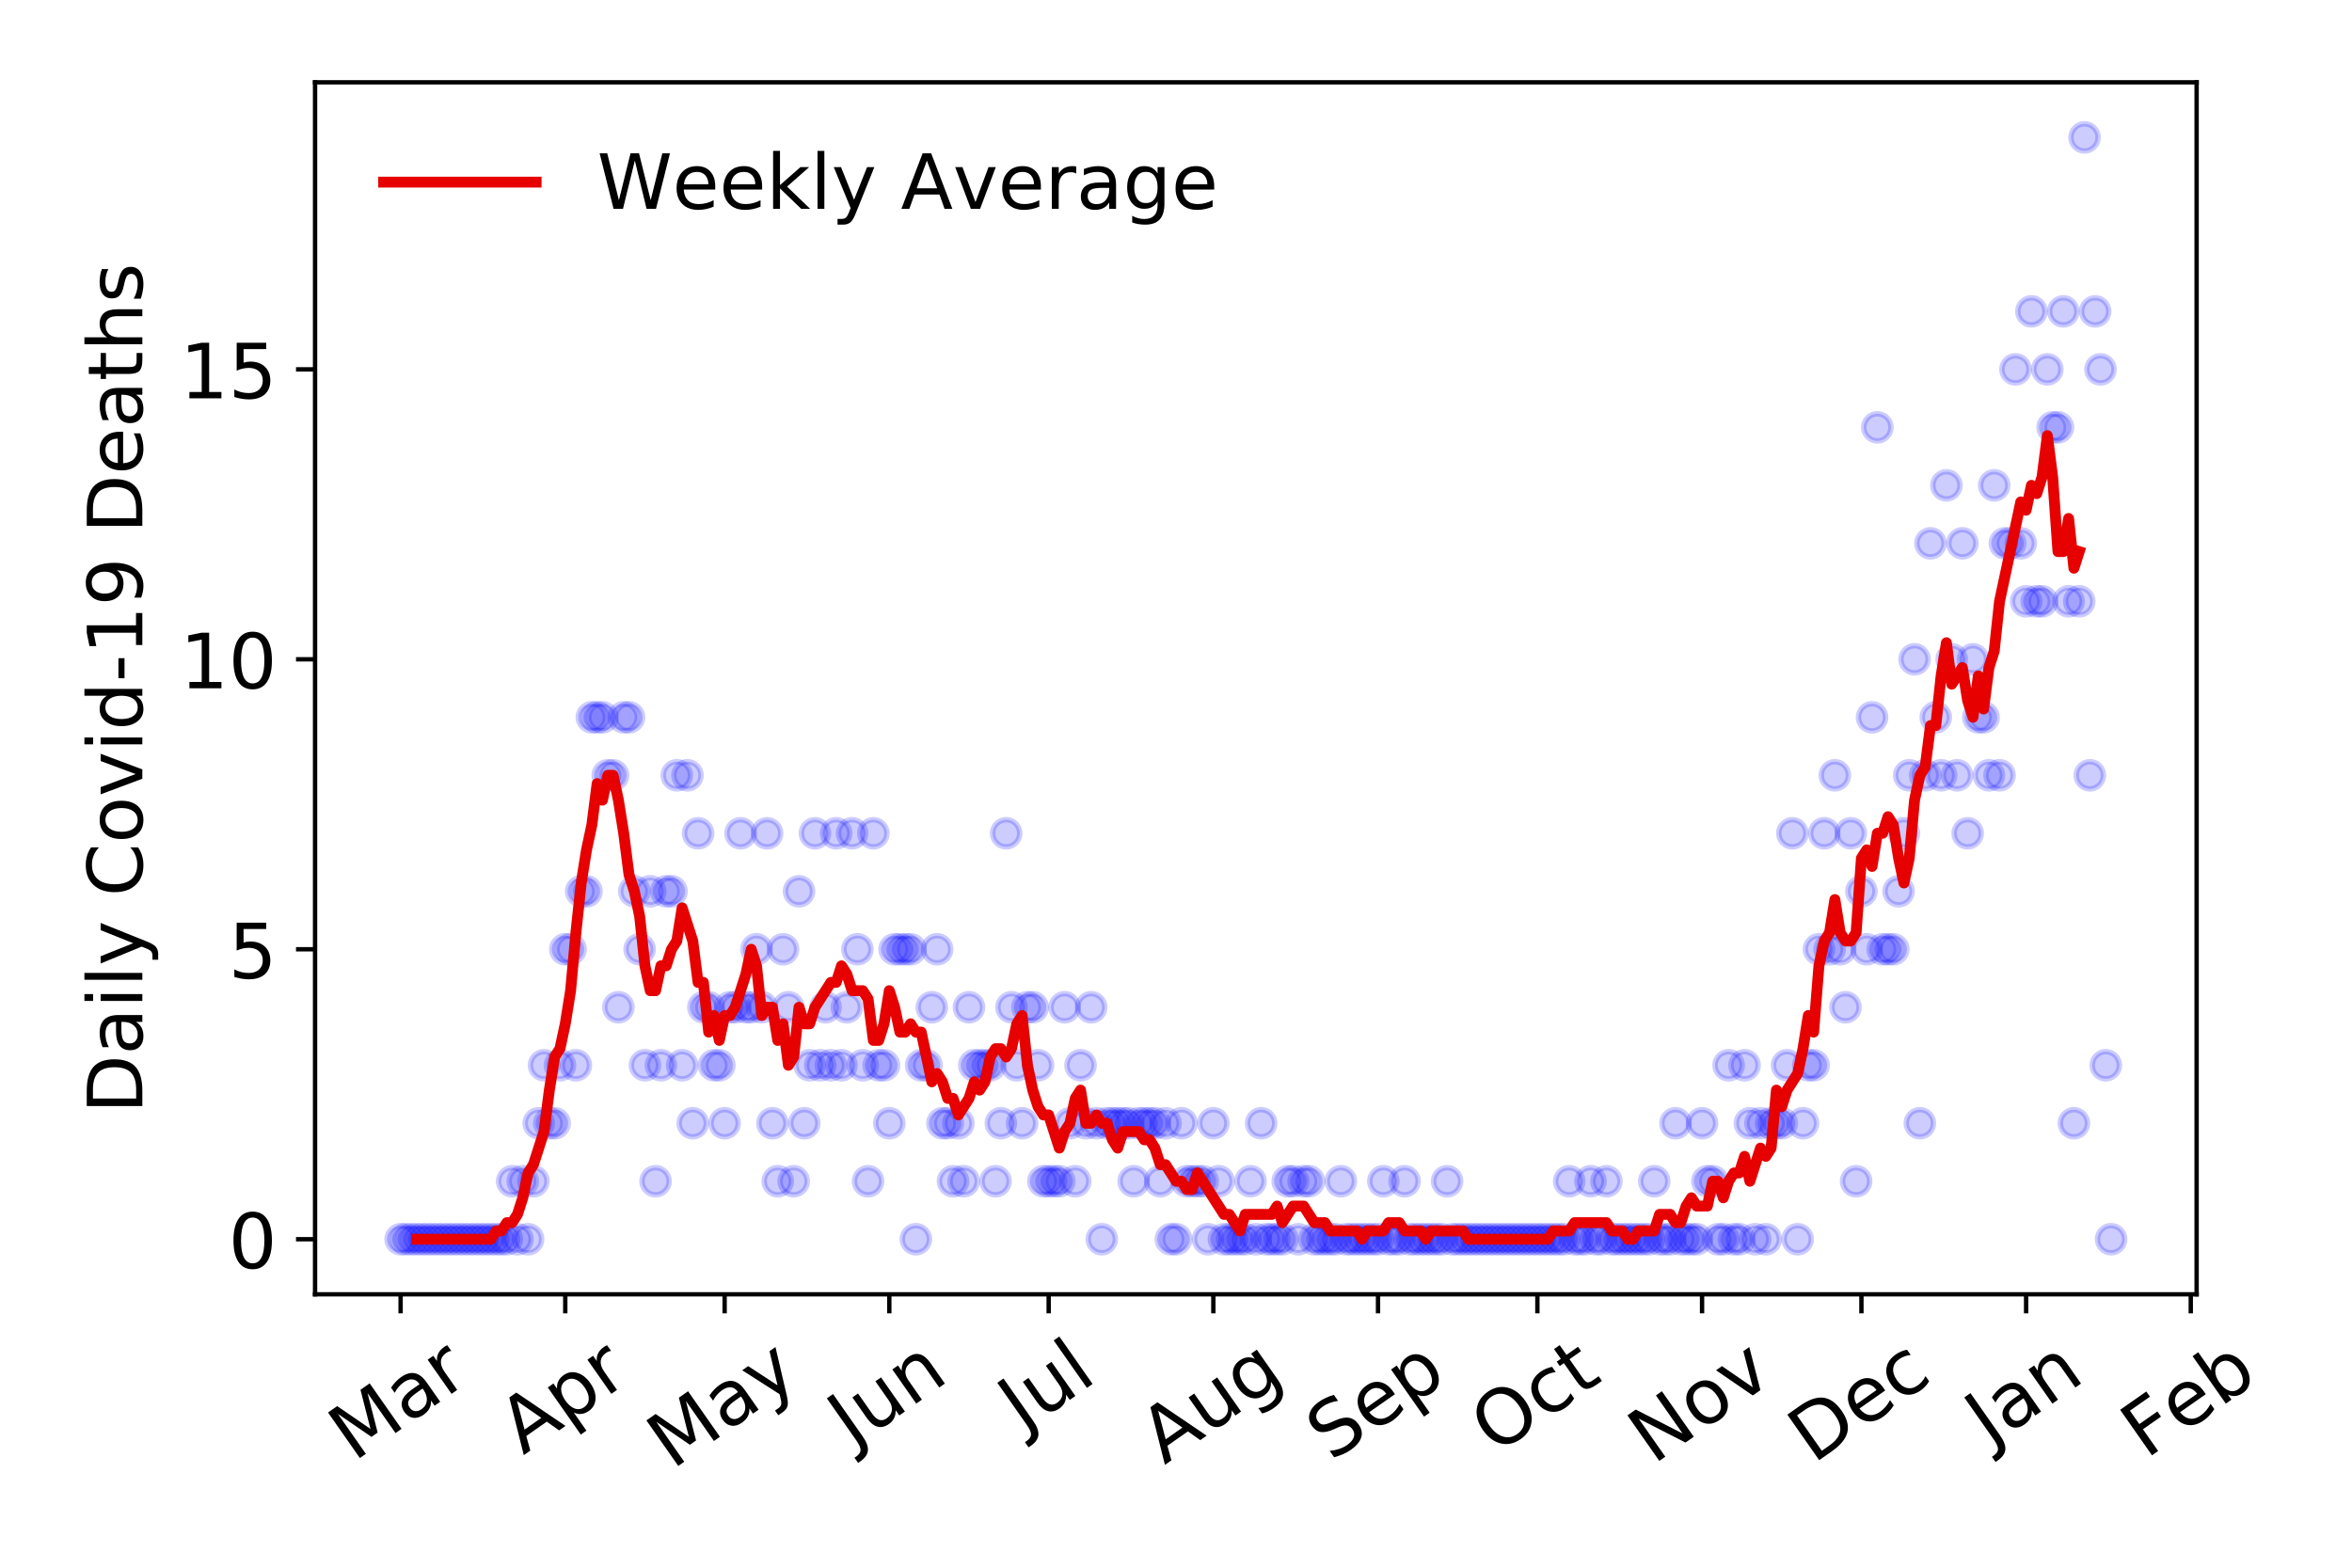 <?xml version="1.0" encoding="utf-8" standalone="no"?>
<!DOCTYPE svg PUBLIC "-//W3C//DTD SVG 1.1//EN"
  "http://www.w3.org/Graphics/SVG/1.1/DTD/svg11.dtd">
<!-- Created with matplotlib (https://matplotlib.org/) -->
<svg height="288pt" version="1.1" viewBox="0 0 432 288" width="432pt" xmlns="http://www.w3.org/2000/svg" xmlns:xlink="http://www.w3.org/1999/xlink">
 <defs>
  <style type="text/css">
*{stroke-linecap:butt;stroke-linejoin:round;}
  </style>
 </defs>
 <g id="figure_1">
  <g id="patch_1">
   <path d="M 0 288 
L 432 288 
L 432 0 
L 0 0 
z
" style="fill:#ffffff;"/>
  </g>
  <g id="axes_1">
   <g id="patch_2">
    <path d="M 57.87 237.778 
L 403.461 237.778 
L 403.461 15.12 
L 57.87 15.12 
z
" style="fill:#ffffff;"/>
   </g>
   <g id="matplotlib.axis_1">
    <g id="xtick_1">
     <g id="line2d_1">
      <defs>
       <path d="M 0 0 
L 0 3.5 
" id="m7cf3ca0062" style="stroke:#000000;stroke-width:0.8;"/>
      </defs>
      <g>
       <use style="stroke:#000000;stroke-width:0.8;" x="73.579" xlink:href="#m7cf3ca0062" y="237.778"/>
      </g>
     </g>
     <g id="text_1">
      <!-- Mar -->
      <defs>
       <path d="M 9.812 72.906 
L 24.516 72.906 
L 43.109 23.297 
L 61.812 72.906 
L 76.516 72.906 
L 76.516 0 
L 66.891 0 
L 66.891 64.016 
L 48.094 14.016 
L 38.188 14.016 
L 19.391 64.016 
L 19.391 0 
L 9.812 0 
z
" id="DejaVuSans-77"/>
       <path d="M 34.281 27.484 
Q 23.391 27.484 19.188 25 
Q 14.984 22.516 14.984 16.5 
Q 14.984 11.719 18.141 8.906 
Q 21.297 6.109 26.703 6.109 
Q 34.188 6.109 38.703 11.406 
Q 43.219 16.703 43.219 25.484 
L 43.219 27.484 
z
M 52.203 31.203 
L 52.203 0 
L 43.219 0 
L 43.219 8.297 
Q 40.141 3.328 35.547 0.953 
Q 30.953 -1.422 24.312 -1.422 
Q 15.922 -1.422 10.953 3.297 
Q 6 8.016 6 15.922 
Q 6 25.141 12.172 29.828 
Q 18.359 34.516 30.609 34.516 
L 43.219 34.516 
L 43.219 35.406 
Q 43.219 41.609 39.141 45 
Q 35.062 48.391 27.688 48.391 
Q 23 48.391 18.547 47.266 
Q 14.109 46.141 10.016 43.891 
L 10.016 52.203 
Q 14.938 54.109 19.578 55.047 
Q 24.219 56 28.609 56 
Q 40.484 56 46.344 49.844 
Q 52.203 43.703 52.203 31.203 
z
" id="DejaVuSans-97"/>
       <path d="M 41.109 46.297 
Q 39.594 47.172 37.812 47.578 
Q 36.031 48 33.891 48 
Q 26.266 48 22.188 43.047 
Q 18.109 38.094 18.109 28.812 
L 18.109 0 
L 9.078 0 
L 9.078 54.688 
L 18.109 54.688 
L 18.109 46.188 
Q 20.953 51.172 25.484 53.578 
Q 30.031 56 36.531 56 
Q 37.453 56 38.578 55.875 
Q 39.703 55.766 41.062 55.516 
z
" id="DejaVuSans-114"/>
      </defs>
      <g transform="translate(64.976 268.643)rotate(-35)scale(0.14 -0.14)">
       <use xlink:href="#DejaVuSans-77"/>
       <use x="86.279" xlink:href="#DejaVuSans-97"/>
       <use x="147.559" xlink:href="#DejaVuSans-114"/>
      </g>
     </g>
    </g>
    <g id="xtick_2">
     <g id="line2d_2">
      <g>
       <use style="stroke:#000000;stroke-width:0.8;" x="103.825" xlink:href="#m7cf3ca0062" y="237.778"/>
      </g>
     </g>
     <g id="text_2">
      <!-- Apr -->
      <defs>
       <path d="M 34.188 63.188 
L 20.797 26.906 
L 47.609 26.906 
z
M 28.609 72.906 
L 39.797 72.906 
L 67.578 0 
L 57.328 0 
L 50.688 18.703 
L 17.828 18.703 
L 11.188 0 
L 0.781 0 
z
" id="DejaVuSans-65"/>
       <path d="M 18.109 8.203 
L 18.109 -20.797 
L 9.078 -20.797 
L 9.078 54.688 
L 18.109 54.688 
L 18.109 46.391 
Q 20.953 51.266 25.266 53.625 
Q 29.594 56 35.594 56 
Q 45.562 56 51.781 48.094 
Q 58.016 40.188 58.016 27.297 
Q 58.016 14.406 51.781 6.484 
Q 45.562 -1.422 35.594 -1.422 
Q 29.594 -1.422 25.266 0.953 
Q 20.953 3.328 18.109 8.203 
z
M 48.688 27.297 
Q 48.688 37.203 44.609 42.844 
Q 40.531 48.484 33.406 48.484 
Q 26.266 48.484 22.188 42.844 
Q 18.109 37.203 18.109 27.297 
Q 18.109 17.391 22.188 11.75 
Q 26.266 6.109 33.406 6.109 
Q 40.531 6.109 44.609 11.75 
Q 48.688 17.391 48.688 27.297 
z
" id="DejaVuSans-112"/>
      </defs>
      <g transform="translate(96.121 267.384)rotate(-35)scale(0.14 -0.14)">
       <use xlink:href="#DejaVuSans-65"/>
       <use x="68.408" xlink:href="#DejaVuSans-112"/>
       <use x="131.885" xlink:href="#DejaVuSans-114"/>
      </g>
     </g>
    </g>
    <g id="xtick_3">
     <g id="line2d_3">
      <g>
       <use style="stroke:#000000;stroke-width:0.8;" x="133.096" xlink:href="#m7cf3ca0062" y="237.778"/>
      </g>
     </g>
     <g id="text_3">
      <!-- May -->
      <defs>
       <path d="M 32.172 -5.078 
Q 28.375 -14.844 24.75 -17.812 
Q 21.141 -20.797 15.094 -20.797 
L 7.906 -20.797 
L 7.906 -13.281 
L 13.188 -13.281 
Q 16.891 -13.281 18.938 -11.516 
Q 21 -9.766 23.484 -3.219 
L 25.094 0.875 
L 2.984 54.688 
L 12.5 54.688 
L 29.594 11.922 
L 46.688 54.688 
L 56.203 54.688 
z
" id="DejaVuSans-121"/>
      </defs>
      <g transform="translate(123.457 270.094)rotate(-35)scale(0.14 -0.14)">
       <use xlink:href="#DejaVuSans-77"/>
       <use x="86.279" xlink:href="#DejaVuSans-97"/>
       <use x="147.559" xlink:href="#DejaVuSans-121"/>
      </g>
     </g>
    </g>
    <g id="xtick_4">
     <g id="line2d_4">
      <g>
       <use style="stroke:#000000;stroke-width:0.8;" x="163.342" xlink:href="#m7cf3ca0062" y="237.778"/>
      </g>
     </g>
     <g id="text_4">
      <!-- Jun -->
      <defs>
       <path d="M 9.812 72.906 
L 19.672 72.906 
L 19.672 5.078 
Q 19.672 -8.109 14.672 -14.062 
Q 9.672 -20.016 -1.422 -20.016 
L -5.172 -20.016 
L -5.172 -11.719 
L -2.094 -11.719 
Q 4.438 -11.719 7.125 -8.047 
Q 9.812 -4.391 9.812 5.078 
z
" id="DejaVuSans-74"/>
       <path d="M 8.5 21.578 
L 8.5 54.688 
L 17.484 54.688 
L 17.484 21.922 
Q 17.484 14.156 20.5 10.266 
Q 23.531 6.391 29.594 6.391 
Q 36.859 6.391 41.078 11.031 
Q 45.312 15.672 45.312 23.688 
L 45.312 54.688 
L 54.297 54.688 
L 54.297 0 
L 45.312 0 
L 45.312 8.406 
Q 42.047 3.422 37.719 1 
Q 33.406 -1.422 27.688 -1.422 
Q 18.266 -1.422 13.375 4.438 
Q 8.5 10.297 8.5 21.578 
z
M 31.109 56 
z
" id="DejaVuSans-117"/>
       <path d="M 54.891 33.016 
L 54.891 0 
L 45.906 0 
L 45.906 32.719 
Q 45.906 40.484 42.875 44.328 
Q 39.844 48.188 33.797 48.188 
Q 26.516 48.188 22.312 43.547 
Q 18.109 38.922 18.109 30.906 
L 18.109 0 
L 9.078 0 
L 9.078 54.688 
L 18.109 54.688 
L 18.109 46.188 
Q 21.344 51.125 25.703 53.562 
Q 30.078 56 35.797 56 
Q 45.219 56 50.047 50.172 
Q 54.891 44.344 54.891 33.016 
z
" id="DejaVuSans-110"/>
      </defs>
      <g transform="translate(156.599 266.039)rotate(-35)scale(0.14 -0.14)">
       <use xlink:href="#DejaVuSans-74"/>
       <use x="29.492" xlink:href="#DejaVuSans-117"/>
       <use x="92.871" xlink:href="#DejaVuSans-110"/>
      </g>
     </g>
    </g>
    <g id="xtick_5">
     <g id="line2d_5">
      <g>
       <use style="stroke:#000000;stroke-width:0.8;" x="192.613" xlink:href="#m7cf3ca0062" y="237.778"/>
      </g>
     </g>
     <g id="text_5">
      <!-- Jul -->
      <defs>
       <path d="M 9.422 75.984 
L 18.406 75.984 
L 18.406 0 
L 9.422 0 
z
" id="DejaVuSans-108"/>
      </defs>
      <g transform="translate(187.911 263.181)rotate(-35)scale(0.14 -0.14)">
       <use xlink:href="#DejaVuSans-74"/>
       <use x="29.492" xlink:href="#DejaVuSans-117"/>
       <use x="92.871" xlink:href="#DejaVuSans-108"/>
      </g>
     </g>
    </g>
    <g id="xtick_6">
     <g id="line2d_6">
      <g>
       <use style="stroke:#000000;stroke-width:0.8;" x="222.86" xlink:href="#m7cf3ca0062" y="237.778"/>
      </g>
     </g>
     <g id="text_6">
      <!-- Aug -->
      <defs>
       <path d="M 45.406 27.984 
Q 45.406 37.75 41.375 43.109 
Q 37.359 48.484 30.078 48.484 
Q 22.859 48.484 18.828 43.109 
Q 14.797 37.75 14.797 27.984 
Q 14.797 18.266 18.828 12.891 
Q 22.859 7.516 30.078 7.516 
Q 37.359 7.516 41.375 12.891 
Q 45.406 18.266 45.406 27.984 
z
M 54.391 6.781 
Q 54.391 -7.172 48.188 -13.984 
Q 42 -20.797 29.203 -20.797 
Q 24.469 -20.797 20.266 -20.094 
Q 16.062 -19.391 12.109 -17.922 
L 12.109 -9.188 
Q 16.062 -11.328 19.922 -12.344 
Q 23.781 -13.375 27.781 -13.375 
Q 36.625 -13.375 41.016 -8.766 
Q 45.406 -4.156 45.406 5.172 
L 45.406 9.625 
Q 42.625 4.781 38.281 2.391 
Q 33.938 0 27.875 0 
Q 17.828 0 11.672 7.656 
Q 5.516 15.328 5.516 27.984 
Q 5.516 40.672 11.672 48.328 
Q 17.828 56 27.875 56 
Q 33.938 56 38.281 53.609 
Q 42.625 51.219 45.406 46.391 
L 45.406 54.688 
L 54.391 54.688 
z
" id="DejaVuSans-103"/>
      </defs>
      <g transform="translate(213.879 269.172)rotate(-35)scale(0.14 -0.14)">
       <use xlink:href="#DejaVuSans-65"/>
       <use x="68.408" xlink:href="#DejaVuSans-117"/>
       <use x="131.787" xlink:href="#DejaVuSans-103"/>
      </g>
     </g>
    </g>
    <g id="xtick_7">
     <g id="line2d_7">
      <g>
       <use style="stroke:#000000;stroke-width:0.8;" x="253.106" xlink:href="#m7cf3ca0062" y="237.778"/>
      </g>
     </g>
     <g id="text_7">
      <!-- Sep -->
      <defs>
       <path d="M 53.516 70.516 
L 53.516 60.891 
Q 47.906 63.578 42.922 64.891 
Q 37.938 66.219 33.297 66.219 
Q 25.25 66.219 20.875 63.094 
Q 16.5 59.969 16.5 54.203 
Q 16.5 49.359 19.406 46.891 
Q 22.312 44.438 30.422 42.922 
L 36.375 41.703 
Q 47.406 39.594 52.656 34.297 
Q 57.906 29 57.906 20.125 
Q 57.906 9.516 50.797 4.047 
Q 43.703 -1.422 29.984 -1.422 
Q 24.812 -1.422 18.969 -0.25 
Q 13.141 0.922 6.891 3.219 
L 6.891 13.375 
Q 12.891 10.016 18.656 8.297 
Q 24.422 6.594 29.984 6.594 
Q 38.422 6.594 43.016 9.906 
Q 47.609 13.234 47.609 19.391 
Q 47.609 24.75 44.312 27.781 
Q 41.016 30.812 33.5 32.328 
L 27.484 33.5 
Q 16.453 35.688 11.516 40.375 
Q 6.594 45.062 6.594 53.422 
Q 6.594 63.094 13.406 68.656 
Q 20.219 74.219 32.172 74.219 
Q 37.312 74.219 42.625 73.281 
Q 47.953 72.359 53.516 70.516 
z
" id="DejaVuSans-83"/>
       <path d="M 56.203 29.594 
L 56.203 25.203 
L 14.891 25.203 
Q 15.484 15.922 20.484 11.062 
Q 25.484 6.203 34.422 6.203 
Q 39.594 6.203 44.453 7.469 
Q 49.312 8.734 54.109 11.281 
L 54.109 2.781 
Q 49.266 0.734 44.188 -0.344 
Q 39.109 -1.422 33.891 -1.422 
Q 20.797 -1.422 13.156 6.188 
Q 5.516 13.812 5.516 26.812 
Q 5.516 40.234 12.766 48.109 
Q 20.016 56 32.328 56 
Q 43.359 56 49.781 48.891 
Q 56.203 41.797 56.203 29.594 
z
M 47.219 32.234 
Q 47.125 39.594 43.094 43.984 
Q 39.062 48.391 32.422 48.391 
Q 24.906 48.391 20.391 44.141 
Q 15.875 39.891 15.188 32.172 
z
" id="DejaVuSans-101"/>
      </defs>
      <g transform="translate(244.513 268.629)rotate(-35)scale(0.14 -0.14)">
       <use xlink:href="#DejaVuSans-83"/>
       <use x="63.477" xlink:href="#DejaVuSans-101"/>
       <use x="125" xlink:href="#DejaVuSans-112"/>
      </g>
     </g>
    </g>
    <g id="xtick_8">
     <g id="line2d_8">
      <g>
       <use style="stroke:#000000;stroke-width:0.8;" x="282.377" xlink:href="#m7cf3ca0062" y="237.778"/>
      </g>
     </g>
     <g id="text_8">
      <!-- Oct -->
      <defs>
       <path d="M 39.406 66.219 
Q 28.656 66.219 22.328 58.203 
Q 16.016 50.203 16.016 36.375 
Q 16.016 22.609 22.328 14.594 
Q 28.656 6.594 39.406 6.594 
Q 50.141 6.594 56.422 14.594 
Q 62.703 22.609 62.703 36.375 
Q 62.703 50.203 56.422 58.203 
Q 50.141 66.219 39.406 66.219 
z
M 39.406 74.219 
Q 54.734 74.219 63.906 63.938 
Q 73.094 53.656 73.094 36.375 
Q 73.094 19.141 63.906 8.859 
Q 54.734 -1.422 39.406 -1.422 
Q 24.031 -1.422 14.812 8.828 
Q 5.609 19.094 5.609 36.375 
Q 5.609 53.656 14.812 63.938 
Q 24.031 74.219 39.406 74.219 
z
" id="DejaVuSans-79"/>
       <path d="M 48.781 52.594 
L 48.781 44.188 
Q 44.969 46.297 41.141 47.344 
Q 37.312 48.391 33.406 48.391 
Q 24.656 48.391 19.812 42.844 
Q 14.984 37.312 14.984 27.297 
Q 14.984 17.281 19.812 11.734 
Q 24.656 6.203 33.406 6.203 
Q 37.312 6.203 41.141 7.25 
Q 44.969 8.297 48.781 10.406 
L 48.781 2.094 
Q 45.016 0.344 40.984 -0.531 
Q 36.969 -1.422 32.422 -1.422 
Q 20.062 -1.422 12.781 6.344 
Q 5.516 14.109 5.516 27.297 
Q 5.516 40.672 12.859 48.328 
Q 20.219 56 33.016 56 
Q 37.156 56 41.109 55.141 
Q 45.062 54.297 48.781 52.594 
z
" id="DejaVuSans-99"/>
       <path d="M 18.312 70.219 
L 18.312 54.688 
L 36.812 54.688 
L 36.812 47.703 
L 18.312 47.703 
L 18.312 18.016 
Q 18.312 11.328 20.141 9.422 
Q 21.969 7.516 27.594 7.516 
L 36.812 7.516 
L 36.812 0 
L 27.594 0 
Q 17.188 0 13.234 3.875 
Q 9.281 7.766 9.281 18.016 
L 9.281 47.703 
L 2.688 47.703 
L 2.688 54.688 
L 9.281 54.688 
L 9.281 70.219 
z
" id="DejaVuSans-116"/>
      </defs>
      <g transform="translate(274.678 267.377)rotate(-35)scale(0.14 -0.14)">
       <use xlink:href="#DejaVuSans-79"/>
       <use x="78.711" xlink:href="#DejaVuSans-99"/>
       <use x="133.691" xlink:href="#DejaVuSans-116"/>
      </g>
     </g>
    </g>
    <g id="xtick_9">
     <g id="line2d_9">
      <g>
       <use style="stroke:#000000;stroke-width:0.8;" x="312.623" xlink:href="#m7cf3ca0062" y="237.778"/>
      </g>
     </g>
     <g id="text_9">
      <!-- Nov -->
      <defs>
       <path d="M 9.812 72.906 
L 23.094 72.906 
L 55.422 11.922 
L 55.422 72.906 
L 64.984 72.906 
L 64.984 0 
L 51.703 0 
L 19.391 60.984 
L 19.391 0 
L 9.812 0 
z
" id="DejaVuSans-78"/>
       <path d="M 30.609 48.391 
Q 23.391 48.391 19.188 42.75 
Q 14.984 37.109 14.984 27.297 
Q 14.984 17.484 19.156 11.844 
Q 23.344 6.203 30.609 6.203 
Q 37.797 6.203 41.984 11.859 
Q 46.188 17.531 46.188 27.297 
Q 46.188 37.016 41.984 42.703 
Q 37.797 48.391 30.609 48.391 
z
M 30.609 56 
Q 42.328 56 49.016 48.375 
Q 55.719 40.766 55.719 27.297 
Q 55.719 13.875 49.016 6.219 
Q 42.328 -1.422 30.609 -1.422 
Q 18.844 -1.422 12.172 6.219 
Q 5.516 13.875 5.516 27.297 
Q 5.516 40.766 12.172 48.375 
Q 18.844 56 30.609 56 
z
" id="DejaVuSans-111"/>
       <path d="M 2.984 54.688 
L 12.5 54.688 
L 29.594 8.797 
L 46.688 54.688 
L 56.203 54.688 
L 35.688 0 
L 23.484 0 
z
" id="DejaVuSans-118"/>
      </defs>
      <g transform="translate(303.647 269.166)rotate(-35)scale(0.14 -0.14)">
       <use xlink:href="#DejaVuSans-78"/>
       <use x="74.805" xlink:href="#DejaVuSans-111"/>
       <use x="135.986" xlink:href="#DejaVuSans-118"/>
      </g>
     </g>
    </g>
    <g id="xtick_10">
     <g id="line2d_10">
      <g>
       <use style="stroke:#000000;stroke-width:0.8;" x="341.894" xlink:href="#m7cf3ca0062" y="237.778"/>
      </g>
     </g>
     <g id="text_10">
      <!-- Dec -->
      <defs>
       <path d="M 19.672 64.797 
L 19.672 8.109 
L 31.594 8.109 
Q 46.688 8.109 53.688 14.938 
Q 60.688 21.781 60.688 36.531 
Q 60.688 51.172 53.688 57.984 
Q 46.688 64.797 31.594 64.797 
z
M 9.812 72.906 
L 30.078 72.906 
Q 51.266 72.906 61.172 64.094 
Q 71.094 55.281 71.094 36.531 
Q 71.094 17.672 61.125 8.828 
Q 51.172 0 30.078 0 
L 9.812 0 
z
" id="DejaVuSans-68"/>
      </defs>
      <g transform="translate(333.014 269.032)rotate(-35)scale(0.14 -0.14)">
       <use xlink:href="#DejaVuSans-68"/>
       <use x="77.002" xlink:href="#DejaVuSans-101"/>
       <use x="138.525" xlink:href="#DejaVuSans-99"/>
      </g>
     </g>
    </g>
    <g id="xtick_11">
     <g id="line2d_11">
      <g>
       <use style="stroke:#000000;stroke-width:0.8;" x="372.141" xlink:href="#m7cf3ca0062" y="237.778"/>
      </g>
     </g>
     <g id="text_11">
      <!-- Jan -->
      <g transform="translate(365.517 265.871)rotate(-35)scale(0.14 -0.14)">
       <use xlink:href="#DejaVuSans-74"/>
       <use x="29.492" xlink:href="#DejaVuSans-97"/>
       <use x="90.771" xlink:href="#DejaVuSans-110"/>
      </g>
     </g>
    </g>
    <g id="xtick_12">
     <g id="line2d_12">
      <g>
       <use style="stroke:#000000;stroke-width:0.8;" x="402.387" xlink:href="#m7cf3ca0062" y="237.778"/>
      </g>
     </g>
     <g id="text_12">
      <!-- Feb -->
      <defs>
       <path d="M 9.812 72.906 
L 51.703 72.906 
L 51.703 64.594 
L 19.672 64.594 
L 19.672 43.109 
L 48.578 43.109 
L 48.578 34.812 
L 19.672 34.812 
L 19.672 0 
L 9.812 0 
z
" id="DejaVuSans-70"/>
       <path d="M 48.688 27.297 
Q 48.688 37.203 44.609 42.844 
Q 40.531 48.484 33.406 48.484 
Q 26.266 48.484 22.188 42.844 
Q 18.109 37.203 18.109 27.297 
Q 18.109 17.391 22.188 11.75 
Q 26.266 6.109 33.406 6.109 
Q 40.531 6.109 44.609 11.75 
Q 48.688 17.391 48.688 27.297 
z
M 18.109 46.391 
Q 20.953 51.266 25.266 53.625 
Q 29.594 56 35.594 56 
Q 45.562 56 51.781 48.094 
Q 58.016 40.188 58.016 27.297 
Q 58.016 14.406 51.781 6.484 
Q 45.562 -1.422 35.594 -1.422 
Q 29.594 -1.422 25.266 0.953 
Q 20.953 3.328 18.109 8.203 
L 18.109 0 
L 9.078 0 
L 9.078 75.984 
L 18.109 75.984 
z
" id="DejaVuSans-98"/>
      </defs>
      <g transform="translate(394.141 268.143)rotate(-35)scale(0.14 -0.14)">
       <use xlink:href="#DejaVuSans-70"/>
       <use x="57.441" xlink:href="#DejaVuSans-101"/>
       <use x="118.965" xlink:href="#DejaVuSans-98"/>
      </g>
     </g>
    </g>
   </g>
   <g id="matplotlib.axis_2">
    <g id="ytick_1">
     <g id="line2d_13">
      <defs>
       <path d="M 0 0 
L -3.5 0 
" id="m36d8ad695b" style="stroke:#000000;stroke-width:0.8;"/>
      </defs>
      <g>
       <use style="stroke:#000000;stroke-width:0.8;" x="57.87" xlink:href="#m36d8ad695b" y="227.657"/>
      </g>
     </g>
     <g id="text_13">
      <!-- 0 -->
      <defs>
       <path d="M 31.781 66.406 
Q 24.172 66.406 20.328 58.906 
Q 16.5 51.422 16.5 36.375 
Q 16.5 21.391 20.328 13.891 
Q 24.172 6.391 31.781 6.391 
Q 39.453 6.391 43.281 13.891 
Q 47.125 21.391 47.125 36.375 
Q 47.125 51.422 43.281 58.906 
Q 39.453 66.406 31.781 66.406 
z
M 31.781 74.219 
Q 44.047 74.219 50.516 64.516 
Q 56.984 54.828 56.984 36.375 
Q 56.984 17.969 50.516 8.266 
Q 44.047 -1.422 31.781 -1.422 
Q 19.531 -1.422 13.062 8.266 
Q 6.594 17.969 6.594 36.375 
Q 6.594 54.828 13.062 64.516 
Q 19.531 74.219 31.781 74.219 
z
" id="DejaVuSans-48"/>
      </defs>
      <g transform="translate(41.962 232.976)scale(0.14 -0.14)">
       <use xlink:href="#DejaVuSans-48"/>
      </g>
     </g>
    </g>
    <g id="ytick_2">
     <g id="line2d_14">
      <g>
       <use style="stroke:#000000;stroke-width:0.8;" x="57.87" xlink:href="#m36d8ad695b" y="174.39"/>
      </g>
     </g>
     <g id="text_14">
      <!-- 5 -->
      <defs>
       <path d="M 10.797 72.906 
L 49.516 72.906 
L 49.516 64.594 
L 19.828 64.594 
L 19.828 46.734 
Q 21.969 47.469 24.109 47.828 
Q 26.266 48.188 28.422 48.188 
Q 40.625 48.188 47.75 41.5 
Q 54.891 34.812 54.891 23.391 
Q 54.891 11.625 47.562 5.094 
Q 40.234 -1.422 26.906 -1.422 
Q 22.312 -1.422 17.547 -0.641 
Q 12.797 0.141 7.719 1.703 
L 7.719 11.625 
Q 12.109 9.234 16.797 8.062 
Q 21.484 6.891 26.703 6.891 
Q 35.156 6.891 40.078 11.328 
Q 45.016 15.766 45.016 23.391 
Q 45.016 31 40.078 35.438 
Q 35.156 39.891 26.703 39.891 
Q 22.75 39.891 18.812 39.016 
Q 14.891 38.141 10.797 36.281 
z
" id="DejaVuSans-53"/>
      </defs>
      <g transform="translate(41.962 179.709)scale(0.14 -0.14)">
       <use xlink:href="#DejaVuSans-53"/>
      </g>
     </g>
    </g>
    <g id="ytick_3">
     <g id="line2d_15">
      <g>
       <use style="stroke:#000000;stroke-width:0.8;" x="57.87" xlink:href="#m36d8ad695b" y="121.122"/>
      </g>
     </g>
     <g id="text_15">
      <!-- 10 -->
      <defs>
       <path d="M 12.406 8.297 
L 28.516 8.297 
L 28.516 63.922 
L 10.984 60.406 
L 10.984 69.391 
L 28.422 72.906 
L 38.281 72.906 
L 38.281 8.297 
L 54.391 8.297 
L 54.391 0 
L 12.406 0 
z
" id="DejaVuSans-49"/>
      </defs>
      <g transform="translate(33.055 126.441)scale(0.14 -0.14)">
       <use xlink:href="#DejaVuSans-49"/>
       <use x="63.623" xlink:href="#DejaVuSans-48"/>
      </g>
     </g>
    </g>
    <g id="ytick_4">
     <g id="line2d_16">
      <g>
       <use style="stroke:#000000;stroke-width:0.8;" x="57.87" xlink:href="#m36d8ad695b" y="67.855"/>
      </g>
     </g>
     <g id="text_16">
      <!-- 15 -->
      <g transform="translate(33.055 73.174)scale(0.14 -0.14)">
       <use xlink:href="#DejaVuSans-49"/>
       <use x="63.623" xlink:href="#DejaVuSans-53"/>
      </g>
     </g>
    </g>
    <g id="text_17">
     <!-- Daily Covid-19 Deaths -->
     <defs>
      <path d="M 9.422 54.688 
L 18.406 54.688 
L 18.406 0 
L 9.422 0 
z
M 9.422 75.984 
L 18.406 75.984 
L 18.406 64.594 
L 9.422 64.594 
z
" id="DejaVuSans-105"/>
      <path id="DejaVuSans-32"/>
      <path d="M 64.406 67.281 
L 64.406 56.891 
Q 59.422 61.531 53.781 63.812 
Q 48.141 66.109 41.797 66.109 
Q 29.297 66.109 22.656 58.469 
Q 16.016 50.828 16.016 36.375 
Q 16.016 21.969 22.656 14.328 
Q 29.297 6.688 41.797 6.688 
Q 48.141 6.688 53.781 8.984 
Q 59.422 11.281 64.406 15.922 
L 64.406 5.609 
Q 59.234 2.094 53.438 0.328 
Q 47.656 -1.422 41.219 -1.422 
Q 24.656 -1.422 15.125 8.703 
Q 5.609 18.844 5.609 36.375 
Q 5.609 53.953 15.125 64.078 
Q 24.656 74.219 41.219 74.219 
Q 47.75 74.219 53.531 72.484 
Q 59.328 70.75 64.406 67.281 
z
" id="DejaVuSans-67"/>
      <path d="M 45.406 46.391 
L 45.406 75.984 
L 54.391 75.984 
L 54.391 0 
L 45.406 0 
L 45.406 8.203 
Q 42.578 3.328 38.25 0.953 
Q 33.938 -1.422 27.875 -1.422 
Q 17.969 -1.422 11.734 6.484 
Q 5.516 14.406 5.516 27.297 
Q 5.516 40.188 11.734 48.094 
Q 17.969 56 27.875 56 
Q 33.938 56 38.25 53.625 
Q 42.578 51.266 45.406 46.391 
z
M 14.797 27.297 
Q 14.797 17.391 18.875 11.75 
Q 22.953 6.109 30.078 6.109 
Q 37.203 6.109 41.297 11.75 
Q 45.406 17.391 45.406 27.297 
Q 45.406 37.203 41.297 42.844 
Q 37.203 48.484 30.078 48.484 
Q 22.953 48.484 18.875 42.844 
Q 14.797 37.203 14.797 27.297 
z
" id="DejaVuSans-100"/>
      <path d="M 4.891 31.391 
L 31.203 31.391 
L 31.203 23.391 
L 4.891 23.391 
z
" id="DejaVuSans-45"/>
      <path d="M 10.984 1.516 
L 10.984 10.5 
Q 14.703 8.734 18.5 7.812 
Q 22.312 6.891 25.984 6.891 
Q 35.75 6.891 40.891 13.453 
Q 46.047 20.016 46.781 33.406 
Q 43.953 29.203 39.594 26.953 
Q 35.25 24.703 29.984 24.703 
Q 19.047 24.703 12.672 31.312 
Q 6.297 37.938 6.297 49.422 
Q 6.297 60.641 12.938 67.422 
Q 19.578 74.219 30.609 74.219 
Q 43.266 74.219 49.922 64.516 
Q 56.594 54.828 56.594 36.375 
Q 56.594 19.141 48.406 8.859 
Q 40.234 -1.422 26.422 -1.422 
Q 22.703 -1.422 18.891 -0.688 
Q 15.094 0.047 10.984 1.516 
z
M 30.609 32.422 
Q 37.25 32.422 41.125 36.953 
Q 45.016 41.5 45.016 49.422 
Q 45.016 57.281 41.125 61.844 
Q 37.25 66.406 30.609 66.406 
Q 23.969 66.406 20.094 61.844 
Q 16.219 57.281 16.219 49.422 
Q 16.219 41.5 20.094 36.953 
Q 23.969 32.422 30.609 32.422 
z
" id="DejaVuSans-57"/>
      <path d="M 54.891 33.016 
L 54.891 0 
L 45.906 0 
L 45.906 32.719 
Q 45.906 40.484 42.875 44.328 
Q 39.844 48.188 33.797 48.188 
Q 26.516 48.188 22.312 43.547 
Q 18.109 38.922 18.109 30.906 
L 18.109 0 
L 9.078 0 
L 9.078 75.984 
L 18.109 75.984 
L 18.109 46.188 
Q 21.344 51.125 25.703 53.562 
Q 30.078 56 35.797 56 
Q 45.219 56 50.047 50.172 
Q 54.891 44.344 54.891 33.016 
z
" id="DejaVuSans-104"/>
      <path d="M 44.281 53.078 
L 44.281 44.578 
Q 40.484 46.531 36.375 47.5 
Q 32.281 48.484 27.875 48.484 
Q 21.188 48.484 17.844 46.438 
Q 14.5 44.391 14.5 40.281 
Q 14.5 37.156 16.891 35.375 
Q 19.281 33.594 26.516 31.984 
L 29.594 31.297 
Q 39.156 29.25 43.188 25.516 
Q 47.219 21.781 47.219 15.094 
Q 47.219 7.469 41.188 3.016 
Q 35.156 -1.422 24.609 -1.422 
Q 20.219 -1.422 15.453 -0.562 
Q 10.688 0.297 5.422 2 
L 5.422 11.281 
Q 10.406 8.688 15.234 7.391 
Q 20.062 6.109 24.812 6.109 
Q 31.156 6.109 34.562 8.281 
Q 37.984 10.453 37.984 14.406 
Q 37.984 18.062 35.516 20.016 
Q 33.062 21.969 24.703 23.781 
L 21.578 24.516 
Q 13.234 26.266 9.516 29.906 
Q 5.812 33.547 5.812 39.891 
Q 5.812 47.609 11.281 51.797 
Q 16.75 56 26.812 56 
Q 31.781 56 36.172 55.266 
Q 40.578 54.547 44.281 53.078 
z
" id="DejaVuSans-115"/>
     </defs>
     <g transform="translate(26.143 204.56)rotate(-90)scale(0.14 -0.14)">
      <use xlink:href="#DejaVuSans-68"/>
      <use x="77.002" xlink:href="#DejaVuSans-97"/>
      <use x="138.281" xlink:href="#DejaVuSans-105"/>
      <use x="166.064" xlink:href="#DejaVuSans-108"/>
      <use x="193.848" xlink:href="#DejaVuSans-121"/>
      <use x="253.027" xlink:href="#DejaVuSans-32"/>
      <use x="284.814" xlink:href="#DejaVuSans-67"/>
      <use x="354.639" xlink:href="#DejaVuSans-111"/>
      <use x="415.82" xlink:href="#DejaVuSans-118"/>
      <use x="475" xlink:href="#DejaVuSans-105"/>
      <use x="502.783" xlink:href="#DejaVuSans-100"/>
      <use x="566.26" xlink:href="#DejaVuSans-45"/>
      <use x="602.344" xlink:href="#DejaVuSans-49"/>
      <use x="665.967" xlink:href="#DejaVuSans-57"/>
      <use x="729.59" xlink:href="#DejaVuSans-32"/>
      <use x="761.377" xlink:href="#DejaVuSans-68"/>
      <use x="838.379" xlink:href="#DejaVuSans-101"/>
      <use x="899.902" xlink:href="#DejaVuSans-97"/>
      <use x="961.182" xlink:href="#DejaVuSans-116"/>
      <use x="1000.391" xlink:href="#DejaVuSans-104"/>
      <use x="1063.77" xlink:href="#DejaVuSans-115"/>
     </g>
    </g>
   </g>
   <g id="line2d_17">
    <defs>
     <path d="M 0 2.5 
C 0.663 2.5 1.299 2.237 1.768 1.768 
C 2.237 1.299 2.5 0.663 2.5 0 
C 2.5 -0.663 2.237 -1.299 1.768 -1.768 
C 1.299 -2.237 0.663 -2.5 0 -2.5 
C -0.663 -2.5 -1.299 -2.237 -1.768 -1.768 
C -2.237 -1.299 -2.5 -0.663 -2.5 0 
C -2.5 0.663 -2.237 1.299 -1.768 1.768 
C -1.299 2.237 -0.663 2.5 0 2.5 
z
" id="ma8f38552c6" style="stroke:#0000ff;stroke-opacity:0.2;"/>
    </defs>
    <g clip-path="url(#p59d569fb06)">
     <use style="fill:#0000ff;fill-opacity:0.2;stroke:#0000ff;stroke-opacity:0.2;" x="73.579" xlink:href="#ma8f38552c6" y="227.657"/>
     <use style="fill:#0000ff;fill-opacity:0.2;stroke:#0000ff;stroke-opacity:0.2;" x="74.554" xlink:href="#ma8f38552c6" y="227.657"/>
     <use style="fill:#0000ff;fill-opacity:0.2;stroke:#0000ff;stroke-opacity:0.2;" x="75.53" xlink:href="#ma8f38552c6" y="227.657"/>
     <use style="fill:#0000ff;fill-opacity:0.2;stroke:#0000ff;stroke-opacity:0.2;" x="76.506" xlink:href="#ma8f38552c6" y="227.657"/>
     <use style="fill:#0000ff;fill-opacity:0.2;stroke:#0000ff;stroke-opacity:0.2;" x="77.481" xlink:href="#ma8f38552c6" y="227.657"/>
     <use style="fill:#0000ff;fill-opacity:0.2;stroke:#0000ff;stroke-opacity:0.2;" x="78.457" xlink:href="#ma8f38552c6" y="227.657"/>
     <use style="fill:#0000ff;fill-opacity:0.2;stroke:#0000ff;stroke-opacity:0.2;" x="79.433" xlink:href="#ma8f38552c6" y="227.657"/>
     <use style="fill:#0000ff;fill-opacity:0.2;stroke:#0000ff;stroke-opacity:0.2;" x="80.409" xlink:href="#ma8f38552c6" y="227.657"/>
     <use style="fill:#0000ff;fill-opacity:0.2;stroke:#0000ff;stroke-opacity:0.2;" x="81.384" xlink:href="#ma8f38552c6" y="227.657"/>
     <use style="fill:#0000ff;fill-opacity:0.2;stroke:#0000ff;stroke-opacity:0.2;" x="82.36" xlink:href="#ma8f38552c6" y="227.657"/>
     <use style="fill:#0000ff;fill-opacity:0.2;stroke:#0000ff;stroke-opacity:0.2;" x="83.336" xlink:href="#ma8f38552c6" y="227.657"/>
     <use style="fill:#0000ff;fill-opacity:0.2;stroke:#0000ff;stroke-opacity:0.2;" x="84.311" xlink:href="#ma8f38552c6" y="227.657"/>
     <use style="fill:#0000ff;fill-opacity:0.2;stroke:#0000ff;stroke-opacity:0.2;" x="85.287" xlink:href="#ma8f38552c6" y="227.657"/>
     <use style="fill:#0000ff;fill-opacity:0.2;stroke:#0000ff;stroke-opacity:0.2;" x="86.263" xlink:href="#ma8f38552c6" y="227.657"/>
     <use style="fill:#0000ff;fill-opacity:0.2;stroke:#0000ff;stroke-opacity:0.2;" x="87.238" xlink:href="#ma8f38552c6" y="227.657"/>
     <use style="fill:#0000ff;fill-opacity:0.2;stroke:#0000ff;stroke-opacity:0.2;" x="88.214" xlink:href="#ma8f38552c6" y="227.657"/>
     <use style="fill:#0000ff;fill-opacity:0.2;stroke:#0000ff;stroke-opacity:0.2;" x="89.19" xlink:href="#ma8f38552c6" y="227.657"/>
     <use style="fill:#0000ff;fill-opacity:0.2;stroke:#0000ff;stroke-opacity:0.2;" x="90.165" xlink:href="#ma8f38552c6" y="227.657"/>
     <use style="fill:#0000ff;fill-opacity:0.2;stroke:#0000ff;stroke-opacity:0.2;" x="91.141" xlink:href="#ma8f38552c6" y="227.657"/>
     <use style="fill:#0000ff;fill-opacity:0.2;stroke:#0000ff;stroke-opacity:0.2;" x="92.117" xlink:href="#ma8f38552c6" y="227.657"/>
     <use style="fill:#0000ff;fill-opacity:0.2;stroke:#0000ff;stroke-opacity:0.2;" x="93.093" xlink:href="#ma8f38552c6" y="227.657"/>
     <use style="fill:#0000ff;fill-opacity:0.2;stroke:#0000ff;stroke-opacity:0.2;" x="94.068" xlink:href="#ma8f38552c6" y="217.004"/>
     <use style="fill:#0000ff;fill-opacity:0.2;stroke:#0000ff;stroke-opacity:0.2;" x="95.044" xlink:href="#ma8f38552c6" y="227.657"/>
     <use style="fill:#0000ff;fill-opacity:0.2;stroke:#0000ff;stroke-opacity:0.2;" x="96.02" xlink:href="#ma8f38552c6" y="217.004"/>
     <use style="fill:#0000ff;fill-opacity:0.2;stroke:#0000ff;stroke-opacity:0.2;" x="96.995" xlink:href="#ma8f38552c6" y="227.657"/>
     <use style="fill:#0000ff;fill-opacity:0.2;stroke:#0000ff;stroke-opacity:0.2;" x="97.971" xlink:href="#ma8f38552c6" y="217.004"/>
     <use style="fill:#0000ff;fill-opacity:0.2;stroke:#0000ff;stroke-opacity:0.2;" x="98.947" xlink:href="#ma8f38552c6" y="206.35"/>
     <use style="fill:#0000ff;fill-opacity:0.2;stroke:#0000ff;stroke-opacity:0.2;" x="99.922" xlink:href="#ma8f38552c6" y="195.697"/>
     <use style="fill:#0000ff;fill-opacity:0.2;stroke:#0000ff;stroke-opacity:0.2;" x="100.898" xlink:href="#ma8f38552c6" y="206.35"/>
     <use style="fill:#0000ff;fill-opacity:0.2;stroke:#0000ff;stroke-opacity:0.2;" x="101.874" xlink:href="#ma8f38552c6" y="206.35"/>
     <use style="fill:#0000ff;fill-opacity:0.2;stroke:#0000ff;stroke-opacity:0.2;" x="102.849" xlink:href="#ma8f38552c6" y="195.697"/>
     <use style="fill:#0000ff;fill-opacity:0.2;stroke:#0000ff;stroke-opacity:0.2;" x="103.825" xlink:href="#ma8f38552c6" y="174.39"/>
     <use style="fill:#0000ff;fill-opacity:0.2;stroke:#0000ff;stroke-opacity:0.2;" x="104.801" xlink:href="#ma8f38552c6" y="174.39"/>
     <use style="fill:#0000ff;fill-opacity:0.2;stroke:#0000ff;stroke-opacity:0.2;" x="105.777" xlink:href="#ma8f38552c6" y="195.697"/>
     <use style="fill:#0000ff;fill-opacity:0.2;stroke:#0000ff;stroke-opacity:0.2;" x="106.752" xlink:href="#ma8f38552c6" y="163.736"/>
     <use style="fill:#0000ff;fill-opacity:0.2;stroke:#0000ff;stroke-opacity:0.2;" x="107.728" xlink:href="#ma8f38552c6" y="163.736"/>
     <use style="fill:#0000ff;fill-opacity:0.2;stroke:#0000ff;stroke-opacity:0.2;" x="108.704" xlink:href="#ma8f38552c6" y="131.776"/>
     <use style="fill:#0000ff;fill-opacity:0.2;stroke:#0000ff;stroke-opacity:0.2;" x="109.679" xlink:href="#ma8f38552c6" y="131.776"/>
     <use style="fill:#0000ff;fill-opacity:0.2;stroke:#0000ff;stroke-opacity:0.2;" x="110.655" xlink:href="#ma8f38552c6" y="131.776"/>
     <use style="fill:#0000ff;fill-opacity:0.2;stroke:#0000ff;stroke-opacity:0.2;" x="111.631" xlink:href="#ma8f38552c6" y="142.429"/>
     <use style="fill:#0000ff;fill-opacity:0.2;stroke:#0000ff;stroke-opacity:0.2;" x="112.606" xlink:href="#ma8f38552c6" y="142.429"/>
     <use style="fill:#0000ff;fill-opacity:0.2;stroke:#0000ff;stroke-opacity:0.2;" x="113.582" xlink:href="#ma8f38552c6" y="185.043"/>
     <use style="fill:#0000ff;fill-opacity:0.2;stroke:#0000ff;stroke-opacity:0.2;" x="114.558" xlink:href="#ma8f38552c6" y="131.776"/>
     <use style="fill:#0000ff;fill-opacity:0.2;stroke:#0000ff;stroke-opacity:0.2;" x="115.533" xlink:href="#ma8f38552c6" y="131.776"/>
     <use style="fill:#0000ff;fill-opacity:0.2;stroke:#0000ff;stroke-opacity:0.2;" x="116.509" xlink:href="#ma8f38552c6" y="163.736"/>
     <use style="fill:#0000ff;fill-opacity:0.2;stroke:#0000ff;stroke-opacity:0.2;" x="117.485" xlink:href="#ma8f38552c6" y="174.39"/>
     <use style="fill:#0000ff;fill-opacity:0.2;stroke:#0000ff;stroke-opacity:0.2;" x="118.461" xlink:href="#ma8f38552c6" y="195.697"/>
     <use style="fill:#0000ff;fill-opacity:0.2;stroke:#0000ff;stroke-opacity:0.2;" x="119.436" xlink:href="#ma8f38552c6" y="163.736"/>
     <use style="fill:#0000ff;fill-opacity:0.2;stroke:#0000ff;stroke-opacity:0.2;" x="120.412" xlink:href="#ma8f38552c6" y="217.004"/>
     <use style="fill:#0000ff;fill-opacity:0.2;stroke:#0000ff;stroke-opacity:0.2;" x="121.388" xlink:href="#ma8f38552c6" y="195.697"/>
     <use style="fill:#0000ff;fill-opacity:0.2;stroke:#0000ff;stroke-opacity:0.2;" x="122.363" xlink:href="#ma8f38552c6" y="163.736"/>
     <use style="fill:#0000ff;fill-opacity:0.2;stroke:#0000ff;stroke-opacity:0.2;" x="123.339" xlink:href="#ma8f38552c6" y="163.736"/>
     <use style="fill:#0000ff;fill-opacity:0.2;stroke:#0000ff;stroke-opacity:0.2;" x="124.315" xlink:href="#ma8f38552c6" y="142.429"/>
     <use style="fill:#0000ff;fill-opacity:0.2;stroke:#0000ff;stroke-opacity:0.2;" x="125.29" xlink:href="#ma8f38552c6" y="195.697"/>
     <use style="fill:#0000ff;fill-opacity:0.2;stroke:#0000ff;stroke-opacity:0.2;" x="126.266" xlink:href="#ma8f38552c6" y="142.429"/>
     <use style="fill:#0000ff;fill-opacity:0.2;stroke:#0000ff;stroke-opacity:0.2;" x="127.242" xlink:href="#ma8f38552c6" y="206.35"/>
     <use style="fill:#0000ff;fill-opacity:0.2;stroke:#0000ff;stroke-opacity:0.2;" x="128.217" xlink:href="#ma8f38552c6" y="153.083"/>
     <use style="fill:#0000ff;fill-opacity:0.2;stroke:#0000ff;stroke-opacity:0.2;" x="129.193" xlink:href="#ma8f38552c6" y="185.043"/>
     <use style="fill:#0000ff;fill-opacity:0.2;stroke:#0000ff;stroke-opacity:0.2;" x="130.169" xlink:href="#ma8f38552c6" y="185.043"/>
     <use style="fill:#0000ff;fill-opacity:0.2;stroke:#0000ff;stroke-opacity:0.2;" x="131.145" xlink:href="#ma8f38552c6" y="195.697"/>
     <use style="fill:#0000ff;fill-opacity:0.2;stroke:#0000ff;stroke-opacity:0.2;" x="132.12" xlink:href="#ma8f38552c6" y="195.697"/>
     <use style="fill:#0000ff;fill-opacity:0.2;stroke:#0000ff;stroke-opacity:0.2;" x="133.096" xlink:href="#ma8f38552c6" y="206.35"/>
     <use style="fill:#0000ff;fill-opacity:0.2;stroke:#0000ff;stroke-opacity:0.2;" x="134.072" xlink:href="#ma8f38552c6" y="185.043"/>
     <use style="fill:#0000ff;fill-opacity:0.2;stroke:#0000ff;stroke-opacity:0.2;" x="135.047" xlink:href="#ma8f38552c6" y="185.043"/>
     <use style="fill:#0000ff;fill-opacity:0.2;stroke:#0000ff;stroke-opacity:0.2;" x="136.023" xlink:href="#ma8f38552c6" y="153.083"/>
     <use style="fill:#0000ff;fill-opacity:0.2;stroke:#0000ff;stroke-opacity:0.2;" x="136.999" xlink:href="#ma8f38552c6" y="185.043"/>
     <use style="fill:#0000ff;fill-opacity:0.2;stroke:#0000ff;stroke-opacity:0.2;" x="137.974" xlink:href="#ma8f38552c6" y="185.043"/>
     <use style="fill:#0000ff;fill-opacity:0.2;stroke:#0000ff;stroke-opacity:0.2;" x="138.95" xlink:href="#ma8f38552c6" y="174.39"/>
     <use style="fill:#0000ff;fill-opacity:0.2;stroke:#0000ff;stroke-opacity:0.2;" x="139.926" xlink:href="#ma8f38552c6" y="185.043"/>
     <use style="fill:#0000ff;fill-opacity:0.2;stroke:#0000ff;stroke-opacity:0.2;" x="140.901" xlink:href="#ma8f38552c6" y="153.083"/>
     <use style="fill:#0000ff;fill-opacity:0.2;stroke:#0000ff;stroke-opacity:0.2;" x="141.877" xlink:href="#ma8f38552c6" y="206.35"/>
     <use style="fill:#0000ff;fill-opacity:0.2;stroke:#0000ff;stroke-opacity:0.2;" x="142.853" xlink:href="#ma8f38552c6" y="217.004"/>
     <use style="fill:#0000ff;fill-opacity:0.2;stroke:#0000ff;stroke-opacity:0.2;" x="143.829" xlink:href="#ma8f38552c6" y="174.39"/>
     <use style="fill:#0000ff;fill-opacity:0.2;stroke:#0000ff;stroke-opacity:0.2;" x="144.804" xlink:href="#ma8f38552c6" y="185.043"/>
     <use style="fill:#0000ff;fill-opacity:0.2;stroke:#0000ff;stroke-opacity:0.2;" x="145.78" xlink:href="#ma8f38552c6" y="217.004"/>
     <use style="fill:#0000ff;fill-opacity:0.2;stroke:#0000ff;stroke-opacity:0.2;" x="146.756" xlink:href="#ma8f38552c6" y="163.736"/>
     <use style="fill:#0000ff;fill-opacity:0.2;stroke:#0000ff;stroke-opacity:0.2;" x="147.731" xlink:href="#ma8f38552c6" y="206.35"/>
     <use style="fill:#0000ff;fill-opacity:0.2;stroke:#0000ff;stroke-opacity:0.2;" x="148.707" xlink:href="#ma8f38552c6" y="195.697"/>
     <use style="fill:#0000ff;fill-opacity:0.2;stroke:#0000ff;stroke-opacity:0.2;" x="149.683" xlink:href="#ma8f38552c6" y="153.083"/>
     <use style="fill:#0000ff;fill-opacity:0.2;stroke:#0000ff;stroke-opacity:0.2;" x="150.658" xlink:href="#ma8f38552c6" y="195.697"/>
     <use style="fill:#0000ff;fill-opacity:0.2;stroke:#0000ff;stroke-opacity:0.2;" x="151.634" xlink:href="#ma8f38552c6" y="185.043"/>
     <use style="fill:#0000ff;fill-opacity:0.2;stroke:#0000ff;stroke-opacity:0.2;" x="152.61" xlink:href="#ma8f38552c6" y="195.697"/>
     <use style="fill:#0000ff;fill-opacity:0.2;stroke:#0000ff;stroke-opacity:0.2;" x="153.586" xlink:href="#ma8f38552c6" y="153.083"/>
     <use style="fill:#0000ff;fill-opacity:0.2;stroke:#0000ff;stroke-opacity:0.2;" x="154.561" xlink:href="#ma8f38552c6" y="195.697"/>
     <use style="fill:#0000ff;fill-opacity:0.2;stroke:#0000ff;stroke-opacity:0.2;" x="155.537" xlink:href="#ma8f38552c6" y="185.043"/>
     <use style="fill:#0000ff;fill-opacity:0.2;stroke:#0000ff;stroke-opacity:0.2;" x="156.513" xlink:href="#ma8f38552c6" y="153.083"/>
     <use style="fill:#0000ff;fill-opacity:0.2;stroke:#0000ff;stroke-opacity:0.2;" x="157.488" xlink:href="#ma8f38552c6" y="174.39"/>
     <use style="fill:#0000ff;fill-opacity:0.2;stroke:#0000ff;stroke-opacity:0.2;" x="158.464" xlink:href="#ma8f38552c6" y="195.697"/>
     <use style="fill:#0000ff;fill-opacity:0.2;stroke:#0000ff;stroke-opacity:0.2;" x="159.44" xlink:href="#ma8f38552c6" y="217.004"/>
     <use style="fill:#0000ff;fill-opacity:0.2;stroke:#0000ff;stroke-opacity:0.2;" x="160.415" xlink:href="#ma8f38552c6" y="153.083"/>
     <use style="fill:#0000ff;fill-opacity:0.2;stroke:#0000ff;stroke-opacity:0.2;" x="161.391" xlink:href="#ma8f38552c6" y="195.697"/>
     <use style="fill:#0000ff;fill-opacity:0.2;stroke:#0000ff;stroke-opacity:0.2;" x="162.367" xlink:href="#ma8f38552c6" y="195.697"/>
     <use style="fill:#0000ff;fill-opacity:0.2;stroke:#0000ff;stroke-opacity:0.2;" x="163.342" xlink:href="#ma8f38552c6" y="206.35"/>
     <use style="fill:#0000ff;fill-opacity:0.2;stroke:#0000ff;stroke-opacity:0.2;" x="164.318" xlink:href="#ma8f38552c6" y="174.39"/>
     <use style="fill:#0000ff;fill-opacity:0.2;stroke:#0000ff;stroke-opacity:0.2;" x="165.294" xlink:href="#ma8f38552c6" y="174.39"/>
     <use style="fill:#0000ff;fill-opacity:0.2;stroke:#0000ff;stroke-opacity:0.2;" x="166.27" xlink:href="#ma8f38552c6" y="174.39"/>
     <use style="fill:#0000ff;fill-opacity:0.2;stroke:#0000ff;stroke-opacity:0.2;" x="167.245" xlink:href="#ma8f38552c6" y="174.39"/>
     <use style="fill:#0000ff;fill-opacity:0.2;stroke:#0000ff;stroke-opacity:0.2;" x="168.221" xlink:href="#ma8f38552c6" y="227.657"/>
     <use style="fill:#0000ff;fill-opacity:0.2;stroke:#0000ff;stroke-opacity:0.2;" x="169.197" xlink:href="#ma8f38552c6" y="195.697"/>
     <use style="fill:#0000ff;fill-opacity:0.2;stroke:#0000ff;stroke-opacity:0.2;" x="170.172" xlink:href="#ma8f38552c6" y="195.697"/>
     <use style="fill:#0000ff;fill-opacity:0.2;stroke:#0000ff;stroke-opacity:0.2;" x="171.148" xlink:href="#ma8f38552c6" y="185.043"/>
     <use style="fill:#0000ff;fill-opacity:0.2;stroke:#0000ff;stroke-opacity:0.2;" x="172.124" xlink:href="#ma8f38552c6" y="174.39"/>
     <use style="fill:#0000ff;fill-opacity:0.2;stroke:#0000ff;stroke-opacity:0.2;" x="173.099" xlink:href="#ma8f38552c6" y="206.35"/>
     <use style="fill:#0000ff;fill-opacity:0.2;stroke:#0000ff;stroke-opacity:0.2;" x="174.075" xlink:href="#ma8f38552c6" y="206.35"/>
     <use style="fill:#0000ff;fill-opacity:0.2;stroke:#0000ff;stroke-opacity:0.2;" x="175.051" xlink:href="#ma8f38552c6" y="217.004"/>
     <use style="fill:#0000ff;fill-opacity:0.2;stroke:#0000ff;stroke-opacity:0.2;" x="176.026" xlink:href="#ma8f38552c6" y="206.35"/>
     <use style="fill:#0000ff;fill-opacity:0.2;stroke:#0000ff;stroke-opacity:0.2;" x="177.002" xlink:href="#ma8f38552c6" y="217.004"/>
     <use style="fill:#0000ff;fill-opacity:0.2;stroke:#0000ff;stroke-opacity:0.2;" x="177.978" xlink:href="#ma8f38552c6" y="185.043"/>
     <use style="fill:#0000ff;fill-opacity:0.2;stroke:#0000ff;stroke-opacity:0.2;" x="178.954" xlink:href="#ma8f38552c6" y="195.697"/>
     <use style="fill:#0000ff;fill-opacity:0.2;stroke:#0000ff;stroke-opacity:0.2;" x="179.929" xlink:href="#ma8f38552c6" y="195.697"/>
     <use style="fill:#0000ff;fill-opacity:0.2;stroke:#0000ff;stroke-opacity:0.2;" x="180.905" xlink:href="#ma8f38552c6" y="195.697"/>
     <use style="fill:#0000ff;fill-opacity:0.2;stroke:#0000ff;stroke-opacity:0.2;" x="181.881" xlink:href="#ma8f38552c6" y="195.697"/>
     <use style="fill:#0000ff;fill-opacity:0.2;stroke:#0000ff;stroke-opacity:0.2;" x="182.856" xlink:href="#ma8f38552c6" y="217.004"/>
     <use style="fill:#0000ff;fill-opacity:0.2;stroke:#0000ff;stroke-opacity:0.2;" x="183.832" xlink:href="#ma8f38552c6" y="206.35"/>
     <use style="fill:#0000ff;fill-opacity:0.2;stroke:#0000ff;stroke-opacity:0.2;" x="184.808" xlink:href="#ma8f38552c6" y="153.083"/>
     <use style="fill:#0000ff;fill-opacity:0.2;stroke:#0000ff;stroke-opacity:0.2;" x="185.783" xlink:href="#ma8f38552c6" y="185.043"/>
     <use style="fill:#0000ff;fill-opacity:0.2;stroke:#0000ff;stroke-opacity:0.2;" x="186.759" xlink:href="#ma8f38552c6" y="195.697"/>
     <use style="fill:#0000ff;fill-opacity:0.2;stroke:#0000ff;stroke-opacity:0.2;" x="187.735" xlink:href="#ma8f38552c6" y="206.35"/>
     <use style="fill:#0000ff;fill-opacity:0.2;stroke:#0000ff;stroke-opacity:0.2;" x="188.71" xlink:href="#ma8f38552c6" y="185.043"/>
     <use style="fill:#0000ff;fill-opacity:0.2;stroke:#0000ff;stroke-opacity:0.2;" x="189.686" xlink:href="#ma8f38552c6" y="185.043"/>
     <use style="fill:#0000ff;fill-opacity:0.2;stroke:#0000ff;stroke-opacity:0.2;" x="190.662" xlink:href="#ma8f38552c6" y="195.697"/>
     <use style="fill:#0000ff;fill-opacity:0.2;stroke:#0000ff;stroke-opacity:0.2;" x="191.638" xlink:href="#ma8f38552c6" y="217.004"/>
     <use style="fill:#0000ff;fill-opacity:0.2;stroke:#0000ff;stroke-opacity:0.2;" x="192.613" xlink:href="#ma8f38552c6" y="217.004"/>
     <use style="fill:#0000ff;fill-opacity:0.2;stroke:#0000ff;stroke-opacity:0.2;" x="193.589" xlink:href="#ma8f38552c6" y="217.004"/>
     <use style="fill:#0000ff;fill-opacity:0.2;stroke:#0000ff;stroke-opacity:0.2;" x="194.565" xlink:href="#ma8f38552c6" y="217.004"/>
     <use style="fill:#0000ff;fill-opacity:0.2;stroke:#0000ff;stroke-opacity:0.2;" x="195.54" xlink:href="#ma8f38552c6" y="185.043"/>
     <use style="fill:#0000ff;fill-opacity:0.2;stroke:#0000ff;stroke-opacity:0.2;" x="196.516" xlink:href="#ma8f38552c6" y="206.35"/>
     <use style="fill:#0000ff;fill-opacity:0.2;stroke:#0000ff;stroke-opacity:0.2;" x="197.492" xlink:href="#ma8f38552c6" y="217.004"/>
     <use style="fill:#0000ff;fill-opacity:0.2;stroke:#0000ff;stroke-opacity:0.2;" x="198.467" xlink:href="#ma8f38552c6" y="195.697"/>
     <use style="fill:#0000ff;fill-opacity:0.2;stroke:#0000ff;stroke-opacity:0.2;" x="199.443" xlink:href="#ma8f38552c6" y="206.35"/>
     <use style="fill:#0000ff;fill-opacity:0.2;stroke:#0000ff;stroke-opacity:0.2;" x="200.419" xlink:href="#ma8f38552c6" y="185.043"/>
     <use style="fill:#0000ff;fill-opacity:0.2;stroke:#0000ff;stroke-opacity:0.2;" x="201.394" xlink:href="#ma8f38552c6" y="206.35"/>
     <use style="fill:#0000ff;fill-opacity:0.2;stroke:#0000ff;stroke-opacity:0.2;" x="202.37" xlink:href="#ma8f38552c6" y="227.657"/>
     <use style="fill:#0000ff;fill-opacity:0.2;stroke:#0000ff;stroke-opacity:0.2;" x="203.346" xlink:href="#ma8f38552c6" y="206.35"/>
     <use style="fill:#0000ff;fill-opacity:0.2;stroke:#0000ff;stroke-opacity:0.2;" x="204.322" xlink:href="#ma8f38552c6" y="206.35"/>
     <use style="fill:#0000ff;fill-opacity:0.2;stroke:#0000ff;stroke-opacity:0.2;" x="205.297" xlink:href="#ma8f38552c6" y="206.35"/>
     <use style="fill:#0000ff;fill-opacity:0.2;stroke:#0000ff;stroke-opacity:0.2;" x="206.273" xlink:href="#ma8f38552c6" y="206.35"/>
     <use style="fill:#0000ff;fill-opacity:0.2;stroke:#0000ff;stroke-opacity:0.2;" x="207.249" xlink:href="#ma8f38552c6" y="206.35"/>
     <use style="fill:#0000ff;fill-opacity:0.2;stroke:#0000ff;stroke-opacity:0.2;" x="208.224" xlink:href="#ma8f38552c6" y="217.004"/>
     <use style="fill:#0000ff;fill-opacity:0.2;stroke:#0000ff;stroke-opacity:0.2;" x="209.2" xlink:href="#ma8f38552c6" y="206.35"/>
     <use style="fill:#0000ff;fill-opacity:0.2;stroke:#0000ff;stroke-opacity:0.2;" x="210.176" xlink:href="#ma8f38552c6" y="206.35"/>
     <use style="fill:#0000ff;fill-opacity:0.2;stroke:#0000ff;stroke-opacity:0.2;" x="211.151" xlink:href="#ma8f38552c6" y="206.35"/>
     <use style="fill:#0000ff;fill-opacity:0.2;stroke:#0000ff;stroke-opacity:0.2;" x="212.127" xlink:href="#ma8f38552c6" y="206.35"/>
     <use style="fill:#0000ff;fill-opacity:0.2;stroke:#0000ff;stroke-opacity:0.2;" x="213.103" xlink:href="#ma8f38552c6" y="217.004"/>
     <use style="fill:#0000ff;fill-opacity:0.2;stroke:#0000ff;stroke-opacity:0.2;" x="214.078" xlink:href="#ma8f38552c6" y="206.35"/>
     <use style="fill:#0000ff;fill-opacity:0.2;stroke:#0000ff;stroke-opacity:0.2;" x="215.054" xlink:href="#ma8f38552c6" y="227.657"/>
     <use style="fill:#0000ff;fill-opacity:0.2;stroke:#0000ff;stroke-opacity:0.2;" x="216.03" xlink:href="#ma8f38552c6" y="227.657"/>
     <use style="fill:#0000ff;fill-opacity:0.2;stroke:#0000ff;stroke-opacity:0.2;" x="217.006" xlink:href="#ma8f38552c6" y="206.35"/>
     <use style="fill:#0000ff;fill-opacity:0.2;stroke:#0000ff;stroke-opacity:0.2;" x="217.981" xlink:href="#ma8f38552c6" y="217.004"/>
     <use style="fill:#0000ff;fill-opacity:0.2;stroke:#0000ff;stroke-opacity:0.2;" x="218.957" xlink:href="#ma8f38552c6" y="217.004"/>
     <use style="fill:#0000ff;fill-opacity:0.2;stroke:#0000ff;stroke-opacity:0.2;" x="219.933" xlink:href="#ma8f38552c6" y="217.004"/>
     <use style="fill:#0000ff;fill-opacity:0.2;stroke:#0000ff;stroke-opacity:0.2;" x="220.908" xlink:href="#ma8f38552c6" y="217.004"/>
     <use style="fill:#0000ff;fill-opacity:0.2;stroke:#0000ff;stroke-opacity:0.2;" x="221.884" xlink:href="#ma8f38552c6" y="227.657"/>
     <use style="fill:#0000ff;fill-opacity:0.2;stroke:#0000ff;stroke-opacity:0.2;" x="222.86" xlink:href="#ma8f38552c6" y="206.35"/>
     <use style="fill:#0000ff;fill-opacity:0.2;stroke:#0000ff;stroke-opacity:0.2;" x="223.835" xlink:href="#ma8f38552c6" y="217.004"/>
     <use style="fill:#0000ff;fill-opacity:0.2;stroke:#0000ff;stroke-opacity:0.2;" x="224.811" xlink:href="#ma8f38552c6" y="227.657"/>
     <use style="fill:#0000ff;fill-opacity:0.2;stroke:#0000ff;stroke-opacity:0.2;" x="225.787" xlink:href="#ma8f38552c6" y="227.657"/>
     <use style="fill:#0000ff;fill-opacity:0.2;stroke:#0000ff;stroke-opacity:0.2;" x="226.762" xlink:href="#ma8f38552c6" y="227.657"/>
     <use style="fill:#0000ff;fill-opacity:0.2;stroke:#0000ff;stroke-opacity:0.2;" x="227.738" xlink:href="#ma8f38552c6" y="227.657"/>
     <use style="fill:#0000ff;fill-opacity:0.2;stroke:#0000ff;stroke-opacity:0.2;" x="228.714" xlink:href="#ma8f38552c6" y="227.657"/>
     <use style="fill:#0000ff;fill-opacity:0.2;stroke:#0000ff;stroke-opacity:0.2;" x="229.69" xlink:href="#ma8f38552c6" y="217.004"/>
     <use style="fill:#0000ff;fill-opacity:0.2;stroke:#0000ff;stroke-opacity:0.2;" x="230.665" xlink:href="#ma8f38552c6" y="227.657"/>
     <use style="fill:#0000ff;fill-opacity:0.2;stroke:#0000ff;stroke-opacity:0.2;" x="231.641" xlink:href="#ma8f38552c6" y="206.35"/>
     <use style="fill:#0000ff;fill-opacity:0.2;stroke:#0000ff;stroke-opacity:0.2;" x="232.617" xlink:href="#ma8f38552c6" y="227.657"/>
     <use style="fill:#0000ff;fill-opacity:0.2;stroke:#0000ff;stroke-opacity:0.2;" x="233.592" xlink:href="#ma8f38552c6" y="227.657"/>
     <use style="fill:#0000ff;fill-opacity:0.2;stroke:#0000ff;stroke-opacity:0.2;" x="234.568" xlink:href="#ma8f38552c6" y="227.657"/>
     <use style="fill:#0000ff;fill-opacity:0.2;stroke:#0000ff;stroke-opacity:0.2;" x="235.544" xlink:href="#ma8f38552c6" y="227.657"/>
     <use style="fill:#0000ff;fill-opacity:0.2;stroke:#0000ff;stroke-opacity:0.2;" x="236.519" xlink:href="#ma8f38552c6" y="217.004"/>
     <use style="fill:#0000ff;fill-opacity:0.2;stroke:#0000ff;stroke-opacity:0.2;" x="237.495" xlink:href="#ma8f38552c6" y="217.004"/>
     <use style="fill:#0000ff;fill-opacity:0.2;stroke:#0000ff;stroke-opacity:0.2;" x="238.471" xlink:href="#ma8f38552c6" y="227.657"/>
     <use style="fill:#0000ff;fill-opacity:0.2;stroke:#0000ff;stroke-opacity:0.2;" x="239.447" xlink:href="#ma8f38552c6" y="217.004"/>
     <use style="fill:#0000ff;fill-opacity:0.2;stroke:#0000ff;stroke-opacity:0.2;" x="240.422" xlink:href="#ma8f38552c6" y="217.004"/>
     <use style="fill:#0000ff;fill-opacity:0.2;stroke:#0000ff;stroke-opacity:0.2;" x="241.398" xlink:href="#ma8f38552c6" y="227.657"/>
     <use style="fill:#0000ff;fill-opacity:0.2;stroke:#0000ff;stroke-opacity:0.2;" x="242.374" xlink:href="#ma8f38552c6" y="227.657"/>
     <use style="fill:#0000ff;fill-opacity:0.2;stroke:#0000ff;stroke-opacity:0.2;" x="243.349" xlink:href="#ma8f38552c6" y="227.657"/>
     <use style="fill:#0000ff;fill-opacity:0.2;stroke:#0000ff;stroke-opacity:0.2;" x="244.325" xlink:href="#ma8f38552c6" y="227.657"/>
     <use style="fill:#0000ff;fill-opacity:0.2;stroke:#0000ff;stroke-opacity:0.2;" x="245.301" xlink:href="#ma8f38552c6" y="227.657"/>
     <use style="fill:#0000ff;fill-opacity:0.2;stroke:#0000ff;stroke-opacity:0.2;" x="246.276" xlink:href="#ma8f38552c6" y="217.004"/>
     <use style="fill:#0000ff;fill-opacity:0.2;stroke:#0000ff;stroke-opacity:0.2;" x="247.252" xlink:href="#ma8f38552c6" y="227.657"/>
     <use style="fill:#0000ff;fill-opacity:0.2;stroke:#0000ff;stroke-opacity:0.2;" x="248.228" xlink:href="#ma8f38552c6" y="227.657"/>
     <use style="fill:#0000ff;fill-opacity:0.2;stroke:#0000ff;stroke-opacity:0.2;" x="249.203" xlink:href="#ma8f38552c6" y="227.657"/>
     <use style="fill:#0000ff;fill-opacity:0.2;stroke:#0000ff;stroke-opacity:0.2;" x="250.179" xlink:href="#ma8f38552c6" y="227.657"/>
     <use style="fill:#0000ff;fill-opacity:0.2;stroke:#0000ff;stroke-opacity:0.2;" x="251.155" xlink:href="#ma8f38552c6" y="227.657"/>
     <use style="fill:#0000ff;fill-opacity:0.2;stroke:#0000ff;stroke-opacity:0.2;" x="252.131" xlink:href="#ma8f38552c6" y="227.657"/>
     <use style="fill:#0000ff;fill-opacity:0.2;stroke:#0000ff;stroke-opacity:0.2;" x="253.106" xlink:href="#ma8f38552c6" y="227.657"/>
     <use style="fill:#0000ff;fill-opacity:0.2;stroke:#0000ff;stroke-opacity:0.2;" x="254.082" xlink:href="#ma8f38552c6" y="217.004"/>
     <use style="fill:#0000ff;fill-opacity:0.2;stroke:#0000ff;stroke-opacity:0.2;" x="255.058" xlink:href="#ma8f38552c6" y="227.657"/>
     <use style="fill:#0000ff;fill-opacity:0.2;stroke:#0000ff;stroke-opacity:0.2;" x="256.033" xlink:href="#ma8f38552c6" y="227.657"/>
     <use style="fill:#0000ff;fill-opacity:0.2;stroke:#0000ff;stroke-opacity:0.2;" x="257.009" xlink:href="#ma8f38552c6" y="227.657"/>
     <use style="fill:#0000ff;fill-opacity:0.2;stroke:#0000ff;stroke-opacity:0.2;" x="257.985" xlink:href="#ma8f38552c6" y="217.004"/>
     <use style="fill:#0000ff;fill-opacity:0.2;stroke:#0000ff;stroke-opacity:0.2;" x="258.96" xlink:href="#ma8f38552c6" y="227.657"/>
     <use style="fill:#0000ff;fill-opacity:0.2;stroke:#0000ff;stroke-opacity:0.2;" x="259.936" xlink:href="#ma8f38552c6" y="227.657"/>
     <use style="fill:#0000ff;fill-opacity:0.2;stroke:#0000ff;stroke-opacity:0.2;" x="260.912" xlink:href="#ma8f38552c6" y="227.657"/>
     <use style="fill:#0000ff;fill-opacity:0.2;stroke:#0000ff;stroke-opacity:0.2;" x="261.887" xlink:href="#ma8f38552c6" y="227.657"/>
     <use style="fill:#0000ff;fill-opacity:0.2;stroke:#0000ff;stroke-opacity:0.2;" x="262.863" xlink:href="#ma8f38552c6" y="227.657"/>
     <use style="fill:#0000ff;fill-opacity:0.2;stroke:#0000ff;stroke-opacity:0.2;" x="263.839" xlink:href="#ma8f38552c6" y="227.657"/>
     <use style="fill:#0000ff;fill-opacity:0.2;stroke:#0000ff;stroke-opacity:0.2;" x="264.815" xlink:href="#ma8f38552c6" y="227.657"/>
     <use style="fill:#0000ff;fill-opacity:0.2;stroke:#0000ff;stroke-opacity:0.2;" x="265.79" xlink:href="#ma8f38552c6" y="217.004"/>
     <use style="fill:#0000ff;fill-opacity:0.2;stroke:#0000ff;stroke-opacity:0.2;" x="266.766" xlink:href="#ma8f38552c6" y="227.657"/>
     <use style="fill:#0000ff;fill-opacity:0.2;stroke:#0000ff;stroke-opacity:0.2;" x="267.742" xlink:href="#ma8f38552c6" y="227.657"/>
     <use style="fill:#0000ff;fill-opacity:0.2;stroke:#0000ff;stroke-opacity:0.2;" x="268.717" xlink:href="#ma8f38552c6" y="227.657"/>
     <use style="fill:#0000ff;fill-opacity:0.2;stroke:#0000ff;stroke-opacity:0.2;" x="269.693" xlink:href="#ma8f38552c6" y="227.657"/>
     <use style="fill:#0000ff;fill-opacity:0.2;stroke:#0000ff;stroke-opacity:0.2;" x="270.669" xlink:href="#ma8f38552c6" y="227.657"/>
     <use style="fill:#0000ff;fill-opacity:0.2;stroke:#0000ff;stroke-opacity:0.2;" x="271.644" xlink:href="#ma8f38552c6" y="227.657"/>
     <use style="fill:#0000ff;fill-opacity:0.2;stroke:#0000ff;stroke-opacity:0.2;" x="272.62" xlink:href="#ma8f38552c6" y="227.657"/>
     <use style="fill:#0000ff;fill-opacity:0.2;stroke:#0000ff;stroke-opacity:0.2;" x="273.596" xlink:href="#ma8f38552c6" y="227.657"/>
     <use style="fill:#0000ff;fill-opacity:0.2;stroke:#0000ff;stroke-opacity:0.2;" x="274.571" xlink:href="#ma8f38552c6" y="227.657"/>
     <use style="fill:#0000ff;fill-opacity:0.2;stroke:#0000ff;stroke-opacity:0.2;" x="275.547" xlink:href="#ma8f38552c6" y="227.657"/>
     <use style="fill:#0000ff;fill-opacity:0.2;stroke:#0000ff;stroke-opacity:0.2;" x="276.523" xlink:href="#ma8f38552c6" y="227.657"/>
     <use style="fill:#0000ff;fill-opacity:0.2;stroke:#0000ff;stroke-opacity:0.2;" x="277.499" xlink:href="#ma8f38552c6" y="227.657"/>
     <use style="fill:#0000ff;fill-opacity:0.2;stroke:#0000ff;stroke-opacity:0.2;" x="278.474" xlink:href="#ma8f38552c6" y="227.657"/>
     <use style="fill:#0000ff;fill-opacity:0.2;stroke:#0000ff;stroke-opacity:0.2;" x="279.45" xlink:href="#ma8f38552c6" y="227.657"/>
     <use style="fill:#0000ff;fill-opacity:0.2;stroke:#0000ff;stroke-opacity:0.2;" x="280.426" xlink:href="#ma8f38552c6" y="227.657"/>
     <use style="fill:#0000ff;fill-opacity:0.2;stroke:#0000ff;stroke-opacity:0.2;" x="281.401" xlink:href="#ma8f38552c6" y="227.657"/>
     <use style="fill:#0000ff;fill-opacity:0.2;stroke:#0000ff;stroke-opacity:0.2;" x="282.377" xlink:href="#ma8f38552c6" y="227.657"/>
     <use style="fill:#0000ff;fill-opacity:0.2;stroke:#0000ff;stroke-opacity:0.2;" x="283.353" xlink:href="#ma8f38552c6" y="227.657"/>
     <use style="fill:#0000ff;fill-opacity:0.2;stroke:#0000ff;stroke-opacity:0.2;" x="284.328" xlink:href="#ma8f38552c6" y="227.657"/>
     <use style="fill:#0000ff;fill-opacity:0.2;stroke:#0000ff;stroke-opacity:0.2;" x="285.304" xlink:href="#ma8f38552c6" y="227.657"/>
     <use style="fill:#0000ff;fill-opacity:0.2;stroke:#0000ff;stroke-opacity:0.2;" x="286.28" xlink:href="#ma8f38552c6" y="227.657"/>
     <use style="fill:#0000ff;fill-opacity:0.2;stroke:#0000ff;stroke-opacity:0.2;" x="287.255" xlink:href="#ma8f38552c6" y="227.657"/>
     <use style="fill:#0000ff;fill-opacity:0.2;stroke:#0000ff;stroke-opacity:0.2;" x="288.231" xlink:href="#ma8f38552c6" y="217.004"/>
     <use style="fill:#0000ff;fill-opacity:0.2;stroke:#0000ff;stroke-opacity:0.2;" x="289.207" xlink:href="#ma8f38552c6" y="227.657"/>
     <use style="fill:#0000ff;fill-opacity:0.2;stroke:#0000ff;stroke-opacity:0.2;" x="290.183" xlink:href="#ma8f38552c6" y="227.657"/>
     <use style="fill:#0000ff;fill-opacity:0.2;stroke:#0000ff;stroke-opacity:0.2;" x="291.158" xlink:href="#ma8f38552c6" y="227.657"/>
     <use style="fill:#0000ff;fill-opacity:0.2;stroke:#0000ff;stroke-opacity:0.2;" x="292.134" xlink:href="#ma8f38552c6" y="217.004"/>
     <use style="fill:#0000ff;fill-opacity:0.2;stroke:#0000ff;stroke-opacity:0.2;" x="293.11" xlink:href="#ma8f38552c6" y="227.657"/>
     <use style="fill:#0000ff;fill-opacity:0.2;stroke:#0000ff;stroke-opacity:0.2;" x="294.085" xlink:href="#ma8f38552c6" y="227.657"/>
     <use style="fill:#0000ff;fill-opacity:0.2;stroke:#0000ff;stroke-opacity:0.2;" x="295.061" xlink:href="#ma8f38552c6" y="217.004"/>
     <use style="fill:#0000ff;fill-opacity:0.2;stroke:#0000ff;stroke-opacity:0.2;" x="296.037" xlink:href="#ma8f38552c6" y="227.657"/>
     <use style="fill:#0000ff;fill-opacity:0.2;stroke:#0000ff;stroke-opacity:0.2;" x="297.012" xlink:href="#ma8f38552c6" y="227.657"/>
     <use style="fill:#0000ff;fill-opacity:0.2;stroke:#0000ff;stroke-opacity:0.2;" x="297.988" xlink:href="#ma8f38552c6" y="227.657"/>
     <use style="fill:#0000ff;fill-opacity:0.2;stroke:#0000ff;stroke-opacity:0.2;" x="298.964" xlink:href="#ma8f38552c6" y="227.657"/>
     <use style="fill:#0000ff;fill-opacity:0.2;stroke:#0000ff;stroke-opacity:0.2;" x="299.939" xlink:href="#ma8f38552c6" y="227.657"/>
     <use style="fill:#0000ff;fill-opacity:0.2;stroke:#0000ff;stroke-opacity:0.2;" x="300.915" xlink:href="#ma8f38552c6" y="227.657"/>
     <use style="fill:#0000ff;fill-opacity:0.2;stroke:#0000ff;stroke-opacity:0.2;" x="301.891" xlink:href="#ma8f38552c6" y="227.657"/>
     <use style="fill:#0000ff;fill-opacity:0.2;stroke:#0000ff;stroke-opacity:0.2;" x="302.867" xlink:href="#ma8f38552c6" y="227.657"/>
     <use style="fill:#0000ff;fill-opacity:0.2;stroke:#0000ff;stroke-opacity:0.2;" x="303.842" xlink:href="#ma8f38552c6" y="217.004"/>
     <use style="fill:#0000ff;fill-opacity:0.2;stroke:#0000ff;stroke-opacity:0.2;" x="304.818" xlink:href="#ma8f38552c6" y="227.657"/>
     <use style="fill:#0000ff;fill-opacity:0.2;stroke:#0000ff;stroke-opacity:0.2;" x="305.794" xlink:href="#ma8f38552c6" y="227.657"/>
     <use style="fill:#0000ff;fill-opacity:0.2;stroke:#0000ff;stroke-opacity:0.2;" x="306.769" xlink:href="#ma8f38552c6" y="227.657"/>
     <use style="fill:#0000ff;fill-opacity:0.2;stroke:#0000ff;stroke-opacity:0.2;" x="307.745" xlink:href="#ma8f38552c6" y="206.35"/>
     <use style="fill:#0000ff;fill-opacity:0.2;stroke:#0000ff;stroke-opacity:0.2;" x="308.721" xlink:href="#ma8f38552c6" y="227.657"/>
     <use style="fill:#0000ff;fill-opacity:0.2;stroke:#0000ff;stroke-opacity:0.2;" x="309.696" xlink:href="#ma8f38552c6" y="227.657"/>
     <use style="fill:#0000ff;fill-opacity:0.2;stroke:#0000ff;stroke-opacity:0.2;" x="310.672" xlink:href="#ma8f38552c6" y="227.657"/>
     <use style="fill:#0000ff;fill-opacity:0.2;stroke:#0000ff;stroke-opacity:0.2;" x="311.648" xlink:href="#ma8f38552c6" y="227.657"/>
     <use style="fill:#0000ff;fill-opacity:0.2;stroke:#0000ff;stroke-opacity:0.2;" x="312.623" xlink:href="#ma8f38552c6" y="206.35"/>
     <use style="fill:#0000ff;fill-opacity:0.2;stroke:#0000ff;stroke-opacity:0.2;" x="313.599" xlink:href="#ma8f38552c6" y="217.004"/>
     <use style="fill:#0000ff;fill-opacity:0.2;stroke:#0000ff;stroke-opacity:0.2;" x="314.575" xlink:href="#ma8f38552c6" y="217.004"/>
     <use style="fill:#0000ff;fill-opacity:0.2;stroke:#0000ff;stroke-opacity:0.2;" x="315.551" xlink:href="#ma8f38552c6" y="227.657"/>
     <use style="fill:#0000ff;fill-opacity:0.2;stroke:#0000ff;stroke-opacity:0.2;" x="316.526" xlink:href="#ma8f38552c6" y="227.657"/>
     <use style="fill:#0000ff;fill-opacity:0.2;stroke:#0000ff;stroke-opacity:0.2;" x="317.502" xlink:href="#ma8f38552c6" y="195.697"/>
     <use style="fill:#0000ff;fill-opacity:0.2;stroke:#0000ff;stroke-opacity:0.2;" x="318.478" xlink:href="#ma8f38552c6" y="227.657"/>
     <use style="fill:#0000ff;fill-opacity:0.2;stroke:#0000ff;stroke-opacity:0.2;" x="319.453" xlink:href="#ma8f38552c6" y="227.657"/>
     <use style="fill:#0000ff;fill-opacity:0.2;stroke:#0000ff;stroke-opacity:0.2;" x="320.429" xlink:href="#ma8f38552c6" y="195.697"/>
     <use style="fill:#0000ff;fill-opacity:0.2;stroke:#0000ff;stroke-opacity:0.2;" x="321.405" xlink:href="#ma8f38552c6" y="206.35"/>
     <use style="fill:#0000ff;fill-opacity:0.2;stroke:#0000ff;stroke-opacity:0.2;" x="322.38" xlink:href="#ma8f38552c6" y="227.657"/>
     <use style="fill:#0000ff;fill-opacity:0.2;stroke:#0000ff;stroke-opacity:0.2;" x="323.356" xlink:href="#ma8f38552c6" y="206.35"/>
     <use style="fill:#0000ff;fill-opacity:0.2;stroke:#0000ff;stroke-opacity:0.2;" x="324.332" xlink:href="#ma8f38552c6" y="227.657"/>
     <use style="fill:#0000ff;fill-opacity:0.2;stroke:#0000ff;stroke-opacity:0.2;" x="325.308" xlink:href="#ma8f38552c6" y="206.35"/>
     <use style="fill:#0000ff;fill-opacity:0.2;stroke:#0000ff;stroke-opacity:0.2;" x="326.283" xlink:href="#ma8f38552c6" y="206.35"/>
     <use style="fill:#0000ff;fill-opacity:0.2;stroke:#0000ff;stroke-opacity:0.2;" x="327.259" xlink:href="#ma8f38552c6" y="206.35"/>
     <use style="fill:#0000ff;fill-opacity:0.2;stroke:#0000ff;stroke-opacity:0.2;" x="328.235" xlink:href="#ma8f38552c6" y="195.697"/>
     <use style="fill:#0000ff;fill-opacity:0.2;stroke:#0000ff;stroke-opacity:0.2;" x="329.21" xlink:href="#ma8f38552c6" y="153.083"/>
     <use style="fill:#0000ff;fill-opacity:0.2;stroke:#0000ff;stroke-opacity:0.2;" x="330.186" xlink:href="#ma8f38552c6" y="227.657"/>
     <use style="fill:#0000ff;fill-opacity:0.2;stroke:#0000ff;stroke-opacity:0.2;" x="331.162" xlink:href="#ma8f38552c6" y="206.35"/>
     <use style="fill:#0000ff;fill-opacity:0.2;stroke:#0000ff;stroke-opacity:0.2;" x="332.137" xlink:href="#ma8f38552c6" y="195.697"/>
     <use style="fill:#0000ff;fill-opacity:0.2;stroke:#0000ff;stroke-opacity:0.2;" x="333.113" xlink:href="#ma8f38552c6" y="195.697"/>
     <use style="fill:#0000ff;fill-opacity:0.2;stroke:#0000ff;stroke-opacity:0.2;" x="334.089" xlink:href="#ma8f38552c6" y="174.39"/>
     <use style="fill:#0000ff;fill-opacity:0.2;stroke:#0000ff;stroke-opacity:0.2;" x="335.064" xlink:href="#ma8f38552c6" y="153.083"/>
     <use style="fill:#0000ff;fill-opacity:0.2;stroke:#0000ff;stroke-opacity:0.2;" x="336.04" xlink:href="#ma8f38552c6" y="174.39"/>
     <use style="fill:#0000ff;fill-opacity:0.2;stroke:#0000ff;stroke-opacity:0.2;" x="337.016" xlink:href="#ma8f38552c6" y="142.429"/>
     <use style="fill:#0000ff;fill-opacity:0.2;stroke:#0000ff;stroke-opacity:0.2;" x="337.992" xlink:href="#ma8f38552c6" y="174.39"/>
     <use style="fill:#0000ff;fill-opacity:0.2;stroke:#0000ff;stroke-opacity:0.2;" x="338.967" xlink:href="#ma8f38552c6" y="185.043"/>
     <use style="fill:#0000ff;fill-opacity:0.2;stroke:#0000ff;stroke-opacity:0.2;" x="339.943" xlink:href="#ma8f38552c6" y="153.083"/>
     <use style="fill:#0000ff;fill-opacity:0.2;stroke:#0000ff;stroke-opacity:0.2;" x="340.919" xlink:href="#ma8f38552c6" y="217.004"/>
     <use style="fill:#0000ff;fill-opacity:0.2;stroke:#0000ff;stroke-opacity:0.2;" x="341.894" xlink:href="#ma8f38552c6" y="163.736"/>
     <use style="fill:#0000ff;fill-opacity:0.2;stroke:#0000ff;stroke-opacity:0.2;" x="342.87" xlink:href="#ma8f38552c6" y="174.39"/>
     <use style="fill:#0000ff;fill-opacity:0.2;stroke:#0000ff;stroke-opacity:0.2;" x="343.846" xlink:href="#ma8f38552c6" y="131.776"/>
     <use style="fill:#0000ff;fill-opacity:0.2;stroke:#0000ff;stroke-opacity:0.2;" x="344.821" xlink:href="#ma8f38552c6" y="78.508"/>
     <use style="fill:#0000ff;fill-opacity:0.2;stroke:#0000ff;stroke-opacity:0.2;" x="345.797" xlink:href="#ma8f38552c6" y="174.39"/>
     <use style="fill:#0000ff;fill-opacity:0.2;stroke:#0000ff;stroke-opacity:0.2;" x="346.773" xlink:href="#ma8f38552c6" y="174.39"/>
     <use style="fill:#0000ff;fill-opacity:0.2;stroke:#0000ff;stroke-opacity:0.2;" x="347.748" xlink:href="#ma8f38552c6" y="174.39"/>
     <use style="fill:#0000ff;fill-opacity:0.2;stroke:#0000ff;stroke-opacity:0.2;" x="348.724" xlink:href="#ma8f38552c6" y="163.736"/>
     <use style="fill:#0000ff;fill-opacity:0.2;stroke:#0000ff;stroke-opacity:0.2;" x="349.7" xlink:href="#ma8f38552c6" y="153.083"/>
     <use style="fill:#0000ff;fill-opacity:0.2;stroke:#0000ff;stroke-opacity:0.2;" x="350.676" xlink:href="#ma8f38552c6" y="142.429"/>
     <use style="fill:#0000ff;fill-opacity:0.2;stroke:#0000ff;stroke-opacity:0.2;" x="351.651" xlink:href="#ma8f38552c6" y="121.122"/>
     <use style="fill:#0000ff;fill-opacity:0.2;stroke:#0000ff;stroke-opacity:0.2;" x="352.627" xlink:href="#ma8f38552c6" y="206.35"/>
     <use style="fill:#0000ff;fill-opacity:0.2;stroke:#0000ff;stroke-opacity:0.2;" x="353.603" xlink:href="#ma8f38552c6" y="142.429"/>
     <use style="fill:#0000ff;fill-opacity:0.2;stroke:#0000ff;stroke-opacity:0.2;" x="354.578" xlink:href="#ma8f38552c6" y="99.815"/>
     <use style="fill:#0000ff;fill-opacity:0.2;stroke:#0000ff;stroke-opacity:0.2;" x="355.554" xlink:href="#ma8f38552c6" y="131.776"/>
     <use style="fill:#0000ff;fill-opacity:0.2;stroke:#0000ff;stroke-opacity:0.2;" x="356.53" xlink:href="#ma8f38552c6" y="142.429"/>
     <use style="fill:#0000ff;fill-opacity:0.2;stroke:#0000ff;stroke-opacity:0.2;" x="357.505" xlink:href="#ma8f38552c6" y="89.162"/>
     <use style="fill:#0000ff;fill-opacity:0.2;stroke:#0000ff;stroke-opacity:0.2;" x="358.481" xlink:href="#ma8f38552c6" y="121.122"/>
     <use style="fill:#0000ff;fill-opacity:0.2;stroke:#0000ff;stroke-opacity:0.2;" x="359.457" xlink:href="#ma8f38552c6" y="142.429"/>
     <use style="fill:#0000ff;fill-opacity:0.2;stroke:#0000ff;stroke-opacity:0.2;" x="360.432" xlink:href="#ma8f38552c6" y="99.815"/>
     <use style="fill:#0000ff;fill-opacity:0.2;stroke:#0000ff;stroke-opacity:0.2;" x="361.408" xlink:href="#ma8f38552c6" y="153.083"/>
     <use style="fill:#0000ff;fill-opacity:0.2;stroke:#0000ff;stroke-opacity:0.2;" x="362.384" xlink:href="#ma8f38552c6" y="121.122"/>
     <use style="fill:#0000ff;fill-opacity:0.2;stroke:#0000ff;stroke-opacity:0.2;" x="363.36" xlink:href="#ma8f38552c6" y="131.776"/>
     <use style="fill:#0000ff;fill-opacity:0.2;stroke:#0000ff;stroke-opacity:0.2;" x="364.335" xlink:href="#ma8f38552c6" y="131.776"/>
     <use style="fill:#0000ff;fill-opacity:0.2;stroke:#0000ff;stroke-opacity:0.2;" x="365.311" xlink:href="#ma8f38552c6" y="142.429"/>
     <use style="fill:#0000ff;fill-opacity:0.2;stroke:#0000ff;stroke-opacity:0.2;" x="366.287" xlink:href="#ma8f38552c6" y="89.162"/>
     <use style="fill:#0000ff;fill-opacity:0.2;stroke:#0000ff;stroke-opacity:0.2;" x="367.262" xlink:href="#ma8f38552c6" y="142.429"/>
     <use style="fill:#0000ff;fill-opacity:0.2;stroke:#0000ff;stroke-opacity:0.2;" x="368.238" xlink:href="#ma8f38552c6" y="99.815"/>
     <use style="fill:#0000ff;fill-opacity:0.2;stroke:#0000ff;stroke-opacity:0.2;" x="369.214" xlink:href="#ma8f38552c6" y="99.815"/>
     <use style="fill:#0000ff;fill-opacity:0.2;stroke:#0000ff;stroke-opacity:0.2;" x="370.189" xlink:href="#ma8f38552c6" y="67.855"/>
     <use style="fill:#0000ff;fill-opacity:0.2;stroke:#0000ff;stroke-opacity:0.2;" x="371.165" xlink:href="#ma8f38552c6" y="99.815"/>
     <use style="fill:#0000ff;fill-opacity:0.2;stroke:#0000ff;stroke-opacity:0.2;" x="372.141" xlink:href="#ma8f38552c6" y="110.469"/>
     <use style="fill:#0000ff;fill-opacity:0.2;stroke:#0000ff;stroke-opacity:0.2;" x="373.116" xlink:href="#ma8f38552c6" y="57.201"/>
     <use style="fill:#0000ff;fill-opacity:0.2;stroke:#0000ff;stroke-opacity:0.2;" x="374.092" xlink:href="#ma8f38552c6" y="110.469"/>
     <use style="fill:#0000ff;fill-opacity:0.2;stroke:#0000ff;stroke-opacity:0.2;" x="375.068" xlink:href="#ma8f38552c6" y="110.469"/>
     <use style="fill:#0000ff;fill-opacity:0.2;stroke:#0000ff;stroke-opacity:0.2;" x="376.044" xlink:href="#ma8f38552c6" y="67.855"/>
     <use style="fill:#0000ff;fill-opacity:0.2;stroke:#0000ff;stroke-opacity:0.2;" x="377.019" xlink:href="#ma8f38552c6" y="78.508"/>
     <use style="fill:#0000ff;fill-opacity:0.2;stroke:#0000ff;stroke-opacity:0.2;" x="377.995" xlink:href="#ma8f38552c6" y="78.508"/>
     <use style="fill:#0000ff;fill-opacity:0.2;stroke:#0000ff;stroke-opacity:0.2;" x="378.971" xlink:href="#ma8f38552c6" y="57.201"/>
     <use style="fill:#0000ff;fill-opacity:0.2;stroke:#0000ff;stroke-opacity:0.2;" x="379.946" xlink:href="#ma8f38552c6" y="110.469"/>
     <use style="fill:#0000ff;fill-opacity:0.2;stroke:#0000ff;stroke-opacity:0.2;" x="380.922" xlink:href="#ma8f38552c6" y="206.35"/>
     <use style="fill:#0000ff;fill-opacity:0.2;stroke:#0000ff;stroke-opacity:0.2;" x="381.898" xlink:href="#ma8f38552c6" y="110.469"/>
     <use style="fill:#0000ff;fill-opacity:0.2;stroke:#0000ff;stroke-opacity:0.2;" x="382.873" xlink:href="#ma8f38552c6" y="25.241"/>
     <use style="fill:#0000ff;fill-opacity:0.2;stroke:#0000ff;stroke-opacity:0.2;" x="383.849" xlink:href="#ma8f38552c6" y="142.429"/>
     <use style="fill:#0000ff;fill-opacity:0.2;stroke:#0000ff;stroke-opacity:0.2;" x="384.825" xlink:href="#ma8f38552c6" y="57.201"/>
     <use style="fill:#0000ff;fill-opacity:0.2;stroke:#0000ff;stroke-opacity:0.2;" x="385.8" xlink:href="#ma8f38552c6" y="67.855"/>
     <use style="fill:#0000ff;fill-opacity:0.2;stroke:#0000ff;stroke-opacity:0.2;" x="386.776" xlink:href="#ma8f38552c6" y="195.697"/>
     <use style="fill:#0000ff;fill-opacity:0.2;stroke:#0000ff;stroke-opacity:0.2;" x="387.752" xlink:href="#ma8f38552c6" y="227.657"/>
    </g>
   </g>
   <g id="line2d_18">
    <path clip-path="url(#p59d569fb06)" d="M 76.506 227.657 
L 90.165 227.657 
L 91.141 226.135 
L 92.117 226.135 
L 93.093 224.613 
L 94.068 224.613 
L 95.044 223.092 
L 96.02 220.048 
L 96.995 215.482 
L 97.971 213.96 
L 99.922 207.872 
L 100.898 200.263 
L 101.874 194.175 
L 102.849 192.653 
L 103.825 188.087 
L 104.801 181.999 
L 105.777 171.346 
L 106.752 162.214 
L 107.728 156.127 
L 108.704 151.561 
L 109.679 143.951 
L 110.655 146.995 
L 111.631 142.429 
L 112.606 142.429 
L 113.582 146.995 
L 114.558 153.083 
L 115.533 160.692 
L 116.509 163.736 
L 117.485 168.302 
L 118.461 177.434 
L 119.436 181.999 
L 120.412 181.999 
L 121.388 177.434 
L 122.363 177.434 
L 123.339 174.39 
L 124.315 172.868 
L 125.29 166.78 
L 127.242 172.868 
L 128.217 180.478 
L 129.193 180.478 
L 130.169 189.609 
L 131.145 186.565 
L 132.12 191.131 
L 133.096 186.565 
L 134.072 186.565 
L 135.047 185.043 
L 136.999 178.956 
L 137.974 174.39 
L 138.95 177.434 
L 139.926 186.565 
L 140.901 185.043 
L 141.877 185.043 
L 142.853 191.131 
L 143.829 188.087 
L 144.804 195.697 
L 145.78 194.175 
L 146.756 185.043 
L 147.731 188.087 
L 148.707 188.087 
L 149.683 185.043 
L 152.61 180.478 
L 153.586 180.478 
L 154.561 177.434 
L 155.537 178.956 
L 156.513 181.999 
L 158.464 181.999 
L 159.44 183.521 
L 160.415 191.131 
L 161.391 191.131 
L 162.367 188.087 
L 163.342 181.999 
L 164.318 185.043 
L 165.294 189.609 
L 166.27 189.609 
L 167.245 188.087 
L 168.221 189.609 
L 169.197 189.609 
L 171.148 198.741 
L 172.124 197.219 
L 173.099 198.741 
L 174.075 201.785 
L 175.051 201.785 
L 176.026 204.828 
L 177.978 201.785 
L 178.954 198.741 
L 179.929 200.263 
L 180.905 198.741 
L 181.881 194.175 
L 182.856 192.653 
L 183.832 192.653 
L 184.808 194.175 
L 185.783 192.653 
L 186.759 188.087 
L 187.735 186.565 
L 188.71 195.697 
L 189.686 200.263 
L 190.662 203.306 
L 191.638 204.828 
L 192.613 204.828 
L 194.565 210.916 
L 195.54 207.872 
L 196.516 206.35 
L 197.492 201.785 
L 198.467 200.263 
L 199.443 206.35 
L 200.419 206.35 
L 201.394 204.828 
L 202.37 206.35 
L 203.346 206.35 
L 204.322 209.394 
L 205.297 210.916 
L 206.273 207.872 
L 209.2 207.872 
L 210.176 209.394 
L 211.151 209.394 
L 212.127 210.916 
L 213.103 213.96 
L 214.078 213.96 
L 216.03 217.004 
L 217.006 217.004 
L 217.981 218.526 
L 218.957 218.526 
L 219.933 215.482 
L 224.811 223.092 
L 225.787 223.092 
L 227.738 226.135 
L 228.714 223.092 
L 233.592 223.092 
L 234.568 221.57 
L 235.544 224.613 
L 237.495 221.57 
L 239.447 221.57 
L 241.398 224.613 
L 243.349 224.613 
L 244.325 226.135 
L 249.203 226.135 
L 250.179 227.657 
L 251.155 226.135 
L 254.082 226.135 
L 255.058 224.613 
L 257.009 224.613 
L 257.985 226.135 
L 260.912 226.135 
L 261.887 227.657 
L 262.863 226.135 
L 268.717 226.135 
L 269.693 227.657 
L 284.328 227.657 
L 285.304 226.135 
L 288.231 226.135 
L 289.207 224.613 
L 295.061 224.613 
L 296.037 226.135 
L 297.988 226.135 
L 298.964 227.657 
L 299.939 227.657 
L 300.915 226.135 
L 303.842 226.135 
L 304.818 223.092 
L 306.769 223.092 
L 307.745 224.613 
L 308.721 224.613 
L 309.696 221.57 
L 310.672 220.048 
L 311.648 221.57 
L 313.599 221.57 
L 314.575 217.004 
L 315.551 217.004 
L 316.526 220.048 
L 317.502 217.004 
L 318.478 215.482 
L 319.453 215.482 
L 320.429 212.438 
L 321.405 217.004 
L 323.356 210.916 
L 324.332 212.438 
L 325.308 210.916 
L 326.283 200.263 
L 327.259 203.306 
L 328.235 200.263 
L 330.186 197.219 
L 331.162 192.653 
L 332.137 186.565 
L 333.113 189.609 
L 334.089 177.434 
L 335.064 172.868 
L 336.04 171.346 
L 337.016 165.258 
L 337.992 171.346 
L 338.967 172.868 
L 339.943 172.868 
L 340.919 171.346 
L 341.894 157.649 
L 342.87 156.127 
L 343.846 159.171 
L 344.821 153.083 
L 345.797 153.083 
L 346.773 150.039 
L 347.748 151.561 
L 348.724 157.649 
L 349.7 162.214 
L 350.676 157.649 
L 351.651 146.995 
L 352.627 142.429 
L 353.603 140.907 
L 354.578 133.298 
L 355.554 133.298 
L 356.53 124.166 
L 357.505 118.078 
L 358.481 125.688 
L 360.432 122.644 
L 361.408 128.732 
L 362.384 131.776 
L 363.36 124.166 
L 364.335 130.254 
L 365.311 122.644 
L 366.287 119.6 
L 367.262 110.469 
L 371.165 92.206 
L 372.141 93.728 
L 373.116 89.162 
L 374.092 90.684 
L 375.068 87.64 
L 376.044 80.03 
L 377.019 87.64 
L 377.995 101.337 
L 378.971 101.337 
L 379.946 95.25 
L 380.922 104.381 
L 381.898 101.337 
L 381.898 101.337 
" style="fill:none;stroke:#e60000;stroke-linecap:square;stroke-width:2;"/>
   </g>
   <g id="patch_3">
    <path d="M 57.87 237.778 
L 57.87 15.12 
" style="fill:none;stroke:#000000;stroke-linecap:square;stroke-linejoin:miter;stroke-width:0.8;"/>
   </g>
   <g id="patch_4">
    <path d="M 403.461 237.778 
L 403.461 15.12 
" style="fill:none;stroke:#000000;stroke-linecap:square;stroke-linejoin:miter;stroke-width:0.8;"/>
   </g>
   <g id="patch_5">
    <path d="M 57.87 237.778 
L 403.461 237.778 
" style="fill:none;stroke:#000000;stroke-linecap:square;stroke-linejoin:miter;stroke-width:0.8;"/>
   </g>
   <g id="patch_6">
    <path d="M 57.87 15.12 
L 403.461 15.12 
" style="fill:none;stroke:#000000;stroke-linecap:square;stroke-linejoin:miter;stroke-width:0.8;"/>
   </g>
   <g id="legend_1">
    <g id="line2d_19">
     <path d="M 70.47 33.458 
L 98.47 33.458 
" style="fill:none;stroke:#e60000;stroke-linecap:square;stroke-width:2;"/>
    </g>
    <g id="line2d_20"/>
    <g id="text_18">
     <!-- Weekly Average -->
     <defs>
      <path d="M 3.328 72.906 
L 13.281 72.906 
L 28.609 11.281 
L 43.891 72.906 
L 54.984 72.906 
L 70.312 11.281 
L 85.594 72.906 
L 95.609 72.906 
L 77.297 0 
L 64.891 0 
L 49.516 63.281 
L 33.984 0 
L 21.578 0 
z
" id="DejaVuSans-87"/>
      <path d="M 9.078 75.984 
L 18.109 75.984 
L 18.109 31.109 
L 44.922 54.688 
L 56.391 54.688 
L 27.391 29.109 
L 57.625 0 
L 45.906 0 
L 18.109 26.703 
L 18.109 0 
L 9.078 0 
z
" id="DejaVuSans-107"/>
     </defs>
     <g transform="translate(109.67 38.358)scale(0.14 -0.14)">
      <use xlink:href="#DejaVuSans-87"/>
      <use x="98.799" xlink:href="#DejaVuSans-101"/>
      <use x="160.322" xlink:href="#DejaVuSans-101"/>
      <use x="221.846" xlink:href="#DejaVuSans-107"/>
      <use x="279.756" xlink:href="#DejaVuSans-108"/>
      <use x="307.539" xlink:href="#DejaVuSans-121"/>
      <use x="366.719" xlink:href="#DejaVuSans-32"/>
      <use x="398.506" xlink:href="#DejaVuSans-65"/>
      <use x="466.836" xlink:href="#DejaVuSans-118"/>
      <use x="526.016" xlink:href="#DejaVuSans-101"/>
      <use x="587.539" xlink:href="#DejaVuSans-114"/>
      <use x="628.652" xlink:href="#DejaVuSans-97"/>
      <use x="689.932" xlink:href="#DejaVuSans-103"/>
      <use x="753.408" xlink:href="#DejaVuSans-101"/>
     </g>
    </g>
   </g>
  </g>
 </g>
 <defs>
  <clipPath id="p59d569fb06">
   <rect height="222.658" width="345.591" x="57.87" y="15.12"/>
  </clipPath>
 </defs>
</svg>
